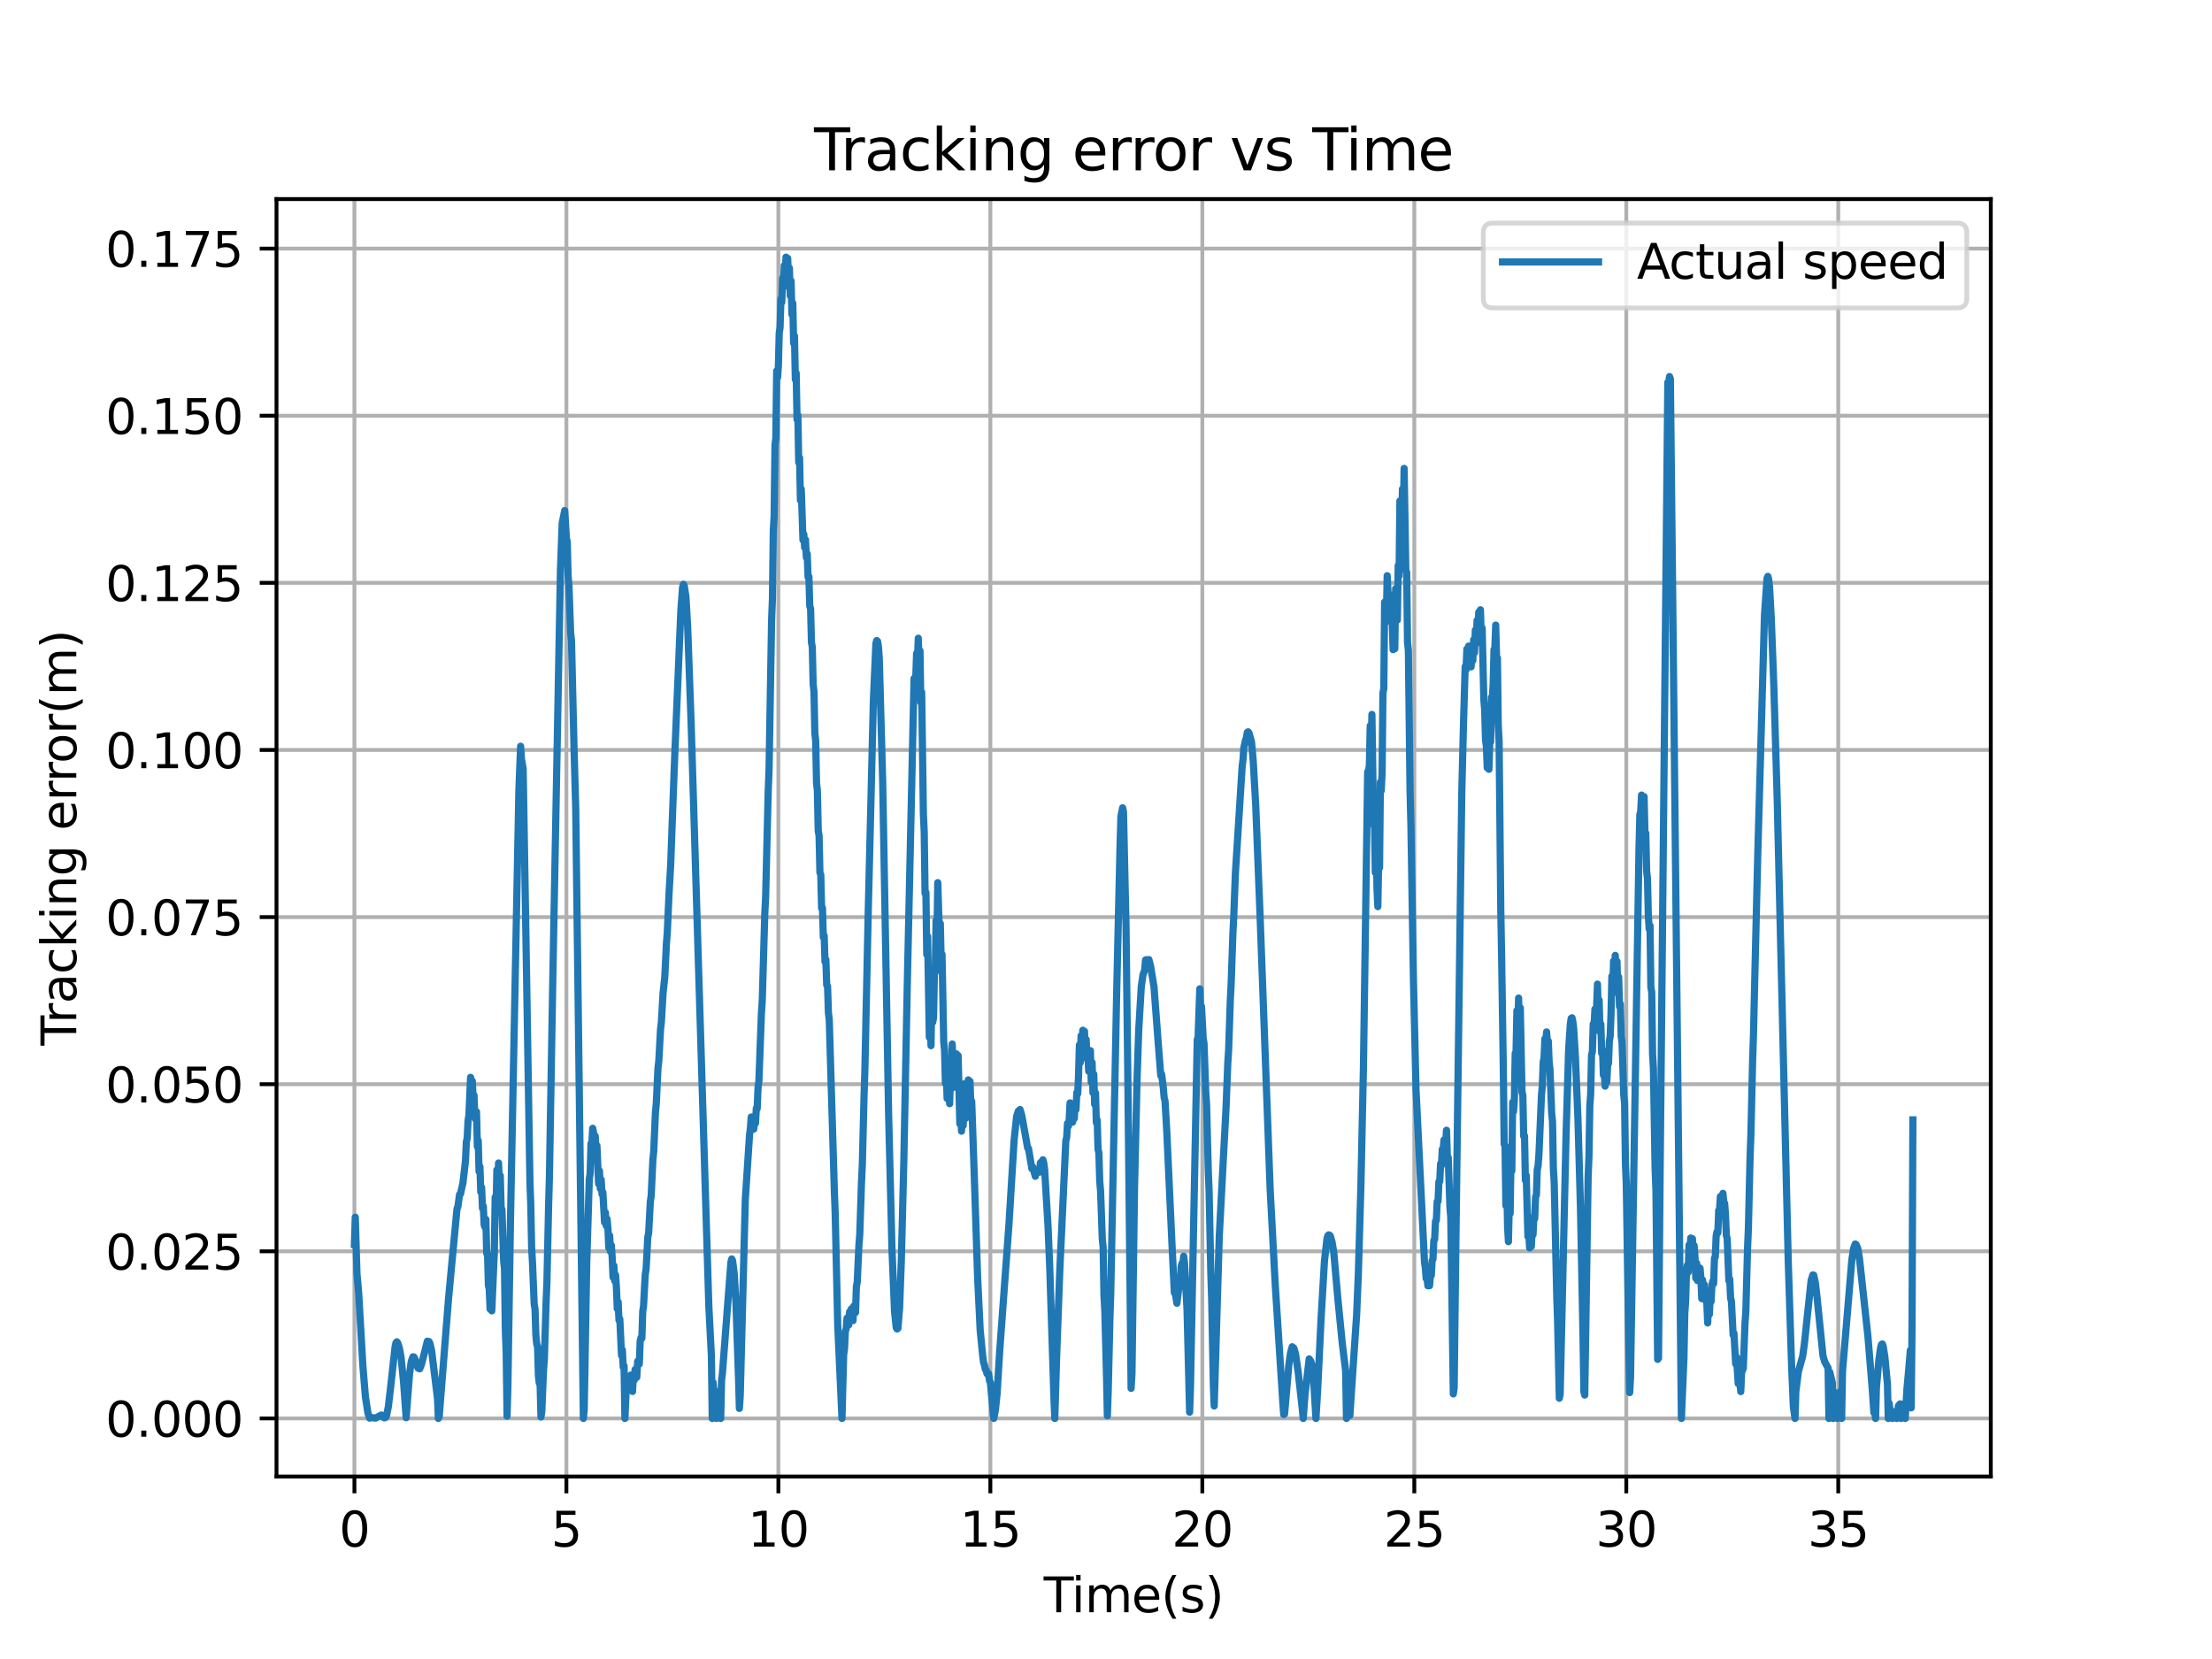 <?xml version="1.0" encoding="utf-8" standalone="no"?>
<!DOCTYPE svg PUBLIC "-//W3C//DTD SVG 1.1//EN"
  "http://www.w3.org/Graphics/SVG/1.1/DTD/svg11.dtd">
<svg xmlns:xlink="http://www.w3.org/1999/xlink" width="460.8pt" height="345.6pt" viewBox="0 0 460.8 345.6" xmlns="http://www.w3.org/2000/svg" version="1.1">
 <defs>
  <style type="text/css">*{stroke-linejoin: round; stroke-linecap: butt}</style>
 </defs>
 <g id="figure_1">
  <g id="patch_1">
   <path d="M 0 345.6 
L 460.8 345.6 
L 460.8 0 
L 0 0 
z
" style="fill: #ffffff"/>
  </g>
  <g id="axes_1">
   <g id="patch_2">
    <path d="M 57.6 307.584 
L 414.72 307.584 
L 414.72 41.472 
L 57.6 41.472 
z
" style="fill: #ffffff"/>
   </g>
   <g id="matplotlib.axis_1">
    <g id="xtick_1">
     <g id="line2d_1">
      <path d="M 73.833 307.584 
L 73.833 41.472 
" clip-path="url(#p2565b137cd)" style="fill: none; stroke: #b0b0b0; stroke-width: 0.8; stroke-linecap: square"/>
     </g>
     <g id="line2d_2">
      <defs>
       <path id="mbcda58f4c6" d="M 0 0 
L 0 3.5 
" style="stroke: #000000; stroke-width: 0.8"/>
      </defs>
      <g>
       <use xlink:href="#mbcda58f4c6" x="73.833" y="307.584" style="stroke: #000000; stroke-width: 0.8"/>
      </g>
     </g>
     <g id="text_1">
      <!-- 0 -->
      <g transform="translate(70.651 322.182) scale(0.1 -0.1)">
       <defs>
        <path id="DejaVuSans-30" d="M 2034 4250 
Q 1547 4250 1301 3770 
Q 1056 3291 1056 2328 
Q 1056 1369 1301 889 
Q 1547 409 2034 409 
Q 2525 409 2770 889 
Q 3016 1369 3016 2328 
Q 3016 3291 2770 3770 
Q 2525 4250 2034 4250 
z
M 2034 4750 
Q 2819 4750 3233 4129 
Q 3647 3509 3647 2328 
Q 3647 1150 3233 529 
Q 2819 -91 2034 -91 
Q 1250 -91 836 529 
Q 422 1150 422 2328 
Q 422 3509 836 4129 
Q 1250 4750 2034 4750 
z
" transform="scale(0.016)"/>
       </defs>
       <use xlink:href="#DejaVuSans-30"/>
      </g>
     </g>
    </g>
    <g id="xtick_2">
     <g id="line2d_3">
      <path d="M 117.991 307.584 
L 117.991 41.472 
" clip-path="url(#p2565b137cd)" style="fill: none; stroke: #b0b0b0; stroke-width: 0.8; stroke-linecap: square"/>
     </g>
     <g id="line2d_4">
      <g>
       <use xlink:href="#mbcda58f4c6" x="117.991" y="307.584" style="stroke: #000000; stroke-width: 0.8"/>
      </g>
     </g>
     <g id="text_2">
      <!-- 5 -->
      <g transform="translate(114.81 322.182) scale(0.1 -0.1)">
       <defs>
        <path id="DejaVuSans-35" d="M 691 4666 
L 3169 4666 
L 3169 4134 
L 1269 4134 
L 1269 2991 
Q 1406 3038 1543 3061 
Q 1681 3084 1819 3084 
Q 2600 3084 3056 2656 
Q 3513 2228 3513 1497 
Q 3513 744 3044 326 
Q 2575 -91 1722 -91 
Q 1428 -91 1123 -41 
Q 819 9 494 109 
L 494 744 
Q 775 591 1075 516 
Q 1375 441 1709 441 
Q 2250 441 2565 725 
Q 2881 1009 2881 1497 
Q 2881 1984 2565 2268 
Q 2250 2553 1709 2553 
Q 1456 2553 1204 2497 
Q 953 2441 691 2322 
L 691 4666 
z
" transform="scale(0.016)"/>
       </defs>
       <use xlink:href="#DejaVuSans-35"/>
      </g>
     </g>
    </g>
    <g id="xtick_3">
     <g id="line2d_5">
      <path d="M 162.15 307.584 
L 162.15 41.472 
" clip-path="url(#p2565b137cd)" style="fill: none; stroke: #b0b0b0; stroke-width: 0.8; stroke-linecap: square"/>
     </g>
     <g id="line2d_6">
      <g>
       <use xlink:href="#mbcda58f4c6" x="162.15" y="307.584" style="stroke: #000000; stroke-width: 0.8"/>
      </g>
     </g>
     <g id="text_3">
      <!-- 10 -->
      <g transform="translate(155.788 322.182) scale(0.1 -0.1)">
       <defs>
        <path id="DejaVuSans-31" d="M 794 531 
L 1825 531 
L 1825 4091 
L 703 3866 
L 703 4441 
L 1819 4666 
L 2450 4666 
L 2450 531 
L 3481 531 
L 3481 0 
L 794 0 
L 794 531 
z
" transform="scale(0.016)"/>
       </defs>
       <use xlink:href="#DejaVuSans-31"/>
       <use xlink:href="#DejaVuSans-30" x="63.623"/>
      </g>
     </g>
    </g>
    <g id="xtick_4">
     <g id="line2d_7">
      <path d="M 206.309 307.584 
L 206.309 41.472 
" clip-path="url(#p2565b137cd)" style="fill: none; stroke: #b0b0b0; stroke-width: 0.8; stroke-linecap: square"/>
     </g>
     <g id="line2d_8">
      <g>
       <use xlink:href="#mbcda58f4c6" x="206.309" y="307.584" style="stroke: #000000; stroke-width: 0.8"/>
      </g>
     </g>
     <g id="text_4">
      <!-- 15 -->
      <g transform="translate(199.946 322.182) scale(0.1 -0.1)">
       <use xlink:href="#DejaVuSans-31"/>
       <use xlink:href="#DejaVuSans-35" x="63.623"/>
      </g>
     </g>
    </g>
    <g id="xtick_5">
     <g id="line2d_9">
      <path d="M 250.467 307.584 
L 250.467 41.472 
" clip-path="url(#p2565b137cd)" style="fill: none; stroke: #b0b0b0; stroke-width: 0.8; stroke-linecap: square"/>
     </g>
     <g id="line2d_10">
      <g>
       <use xlink:href="#mbcda58f4c6" x="250.467" y="307.584" style="stroke: #000000; stroke-width: 0.8"/>
      </g>
     </g>
     <g id="text_5">
      <!-- 20 -->
      <g transform="translate(244.105 322.182) scale(0.1 -0.1)">
       <defs>
        <path id="DejaVuSans-32" d="M 1228 531 
L 3431 531 
L 3431 0 
L 469 0 
L 469 531 
Q 828 903 1448 1529 
Q 2069 2156 2228 2338 
Q 2531 2678 2651 2914 
Q 2772 3150 2772 3378 
Q 2772 3750 2511 3984 
Q 2250 4219 1831 4219 
Q 1534 4219 1204 4116 
Q 875 4013 500 3803 
L 500 4441 
Q 881 4594 1212 4672 
Q 1544 4750 1819 4750 
Q 2544 4750 2975 4387 
Q 3406 4025 3406 3419 
Q 3406 3131 3298 2873 
Q 3191 2616 2906 2266 
Q 2828 2175 2409 1742 
Q 1991 1309 1228 531 
z
" transform="scale(0.016)"/>
       </defs>
       <use xlink:href="#DejaVuSans-32"/>
       <use xlink:href="#DejaVuSans-30" x="63.623"/>
      </g>
     </g>
    </g>
    <g id="xtick_6">
     <g id="line2d_11">
      <path d="M 294.626 307.584 
L 294.626 41.472 
" clip-path="url(#p2565b137cd)" style="fill: none; stroke: #b0b0b0; stroke-width: 0.8; stroke-linecap: square"/>
     </g>
     <g id="line2d_12">
      <g>
       <use xlink:href="#mbcda58f4c6" x="294.626" y="307.584" style="stroke: #000000; stroke-width: 0.8"/>
      </g>
     </g>
     <g id="text_6">
      <!-- 25 -->
      <g transform="translate(288.264 322.182) scale(0.1 -0.1)">
       <use xlink:href="#DejaVuSans-32"/>
       <use xlink:href="#DejaVuSans-35" x="63.623"/>
      </g>
     </g>
    </g>
    <g id="xtick_7">
     <g id="line2d_13">
      <path d="M 338.785 307.584 
L 338.785 41.472 
" clip-path="url(#p2565b137cd)" style="fill: none; stroke: #b0b0b0; stroke-width: 0.8; stroke-linecap: square"/>
     </g>
     <g id="line2d_14">
      <g>
       <use xlink:href="#mbcda58f4c6" x="338.785" y="307.584" style="stroke: #000000; stroke-width: 0.8"/>
      </g>
     </g>
     <g id="text_7">
      <!-- 30 -->
      <g transform="translate(332.422 322.182) scale(0.1 -0.1)">
       <defs>
        <path id="DejaVuSans-33" d="M 2597 2516 
Q 3050 2419 3304 2112 
Q 3559 1806 3559 1356 
Q 3559 666 3084 287 
Q 2609 -91 1734 -91 
Q 1441 -91 1130 -33 
Q 819 25 488 141 
L 488 750 
Q 750 597 1062 519 
Q 1375 441 1716 441 
Q 2309 441 2620 675 
Q 2931 909 2931 1356 
Q 2931 1769 2642 2001 
Q 2353 2234 1838 2234 
L 1294 2234 
L 1294 2753 
L 1863 2753 
Q 2328 2753 2575 2939 
Q 2822 3125 2822 3475 
Q 2822 3834 2567 4026 
Q 2313 4219 1838 4219 
Q 1578 4219 1281 4162 
Q 984 4106 628 3988 
L 628 4550 
Q 988 4650 1302 4700 
Q 1616 4750 1894 4750 
Q 2613 4750 3031 4423 
Q 3450 4097 3450 3541 
Q 3450 3153 3228 2886 
Q 3006 2619 2597 2516 
z
" transform="scale(0.016)"/>
       </defs>
       <use xlink:href="#DejaVuSans-33"/>
       <use xlink:href="#DejaVuSans-30" x="63.623"/>
      </g>
     </g>
    </g>
    <g id="xtick_8">
     <g id="line2d_15">
      <path d="M 382.943 307.584 
L 382.943 41.472 
" clip-path="url(#p2565b137cd)" style="fill: none; stroke: #b0b0b0; stroke-width: 0.8; stroke-linecap: square"/>
     </g>
     <g id="line2d_16">
      <g>
       <use xlink:href="#mbcda58f4c6" x="382.943" y="307.584" style="stroke: #000000; stroke-width: 0.8"/>
      </g>
     </g>
     <g id="text_8">
      <!-- 35 -->
      <g transform="translate(376.581 322.182) scale(0.1 -0.1)">
       <use xlink:href="#DejaVuSans-33"/>
       <use xlink:href="#DejaVuSans-35" x="63.623"/>
      </g>
     </g>
    </g>
    <g id="text_9">
     <!-- Time(s) -->
     <g transform="translate(217.42 335.861) scale(0.1 -0.1)">
      <defs>
       <path id="DejaVuSans-54" d="M -19 4666 
L 3928 4666 
L 3928 4134 
L 2272 4134 
L 2272 0 
L 1638 0 
L 1638 4134 
L -19 4134 
L -19 4666 
z
" transform="scale(0.016)"/>
       <path id="DejaVuSans-69" d="M 603 3500 
L 1178 3500 
L 1178 0 
L 603 0 
L 603 3500 
z
M 603 4863 
L 1178 4863 
L 1178 4134 
L 603 4134 
L 603 4863 
z
" transform="scale(0.016)"/>
       <path id="DejaVuSans-6d" d="M 3328 2828 
Q 3544 3216 3844 3400 
Q 4144 3584 4550 3584 
Q 5097 3584 5394 3201 
Q 5691 2819 5691 2113 
L 5691 0 
L 5113 0 
L 5113 2094 
Q 5113 2597 4934 2840 
Q 4756 3084 4391 3084 
Q 3944 3084 3684 2787 
Q 3425 2491 3425 1978 
L 3425 0 
L 2847 0 
L 2847 2094 
Q 2847 2600 2669 2842 
Q 2491 3084 2119 3084 
Q 1678 3084 1418 2786 
Q 1159 2488 1159 1978 
L 1159 0 
L 581 0 
L 581 3500 
L 1159 3500 
L 1159 2956 
Q 1356 3278 1631 3431 
Q 1906 3584 2284 3584 
Q 2666 3584 2933 3390 
Q 3200 3197 3328 2828 
z
" transform="scale(0.016)"/>
       <path id="DejaVuSans-65" d="M 3597 1894 
L 3597 1613 
L 953 1613 
Q 991 1019 1311 708 
Q 1631 397 2203 397 
Q 2534 397 2845 478 
Q 3156 559 3463 722 
L 3463 178 
Q 3153 47 2828 -22 
Q 2503 -91 2169 -91 
Q 1331 -91 842 396 
Q 353 884 353 1716 
Q 353 2575 817 3079 
Q 1281 3584 2069 3584 
Q 2775 3584 3186 3129 
Q 3597 2675 3597 1894 
z
M 3022 2063 
Q 3016 2534 2758 2815 
Q 2500 3097 2075 3097 
Q 1594 3097 1305 2825 
Q 1016 2553 972 2059 
L 3022 2063 
z
" transform="scale(0.016)"/>
       <path id="DejaVuSans-28" d="M 1984 4856 
Q 1566 4138 1362 3434 
Q 1159 2731 1159 2009 
Q 1159 1288 1364 580 
Q 1569 -128 1984 -844 
L 1484 -844 
Q 1016 -109 783 600 
Q 550 1309 550 2009 
Q 550 2706 781 3412 
Q 1013 4119 1484 4856 
L 1984 4856 
z
" transform="scale(0.016)"/>
       <path id="DejaVuSans-73" d="M 2834 3397 
L 2834 2853 
Q 2591 2978 2328 3040 
Q 2066 3103 1784 3103 
Q 1356 3103 1142 2972 
Q 928 2841 928 2578 
Q 928 2378 1081 2264 
Q 1234 2150 1697 2047 
L 1894 2003 
Q 2506 1872 2764 1633 
Q 3022 1394 3022 966 
Q 3022 478 2636 193 
Q 2250 -91 1575 -91 
Q 1294 -91 989 -36 
Q 684 19 347 128 
L 347 722 
Q 666 556 975 473 
Q 1284 391 1588 391 
Q 1994 391 2212 530 
Q 2431 669 2431 922 
Q 2431 1156 2273 1281 
Q 2116 1406 1581 1522 
L 1381 1569 
Q 847 1681 609 1914 
Q 372 2147 372 2553 
Q 372 3047 722 3315 
Q 1072 3584 1716 3584 
Q 2034 3584 2315 3537 
Q 2597 3491 2834 3397 
z
" transform="scale(0.016)"/>
       <path id="DejaVuSans-29" d="M 513 4856 
L 1013 4856 
Q 1481 4119 1714 3412 
Q 1947 2706 1947 2009 
Q 1947 1309 1714 600 
Q 1481 -109 1013 -844 
L 513 -844 
Q 928 -128 1133 580 
Q 1338 1288 1338 2009 
Q 1338 2731 1133 3434 
Q 928 4138 513 4856 
z
" transform="scale(0.016)"/>
      </defs>
      <use xlink:href="#DejaVuSans-54"/>
      <use xlink:href="#DejaVuSans-69" x="57.959"/>
      <use xlink:href="#DejaVuSans-6d" x="85.742"/>
      <use xlink:href="#DejaVuSans-65" x="183.154"/>
      <use xlink:href="#DejaVuSans-28" x="244.678"/>
      <use xlink:href="#DejaVuSans-73" x="283.691"/>
      <use xlink:href="#DejaVuSans-29" x="335.791"/>
     </g>
    </g>
   </g>
   <g id="matplotlib.axis_2">
    <g id="ytick_1">
     <g id="line2d_17">
      <path d="M 57.6 295.488 
L 414.72 295.488 
" clip-path="url(#p2565b137cd)" style="fill: none; stroke: #b0b0b0; stroke-width: 0.8; stroke-linecap: square"/>
     </g>
     <g id="line2d_18">
      <defs>
       <path id="m6603cdcc15" d="M 0 0 
L -3.5 0 
" style="stroke: #000000; stroke-width: 0.8"/>
      </defs>
      <g>
       <use xlink:href="#m6603cdcc15" x="57.6" y="295.488" style="stroke: #000000; stroke-width: 0.8"/>
      </g>
     </g>
     <g id="text_10">
      <!-- 0.000 -->
      <g transform="translate(21.972 299.287) scale(0.1 -0.1)">
       <defs>
        <path id="DejaVuSans-2e" d="M 684 794 
L 1344 794 
L 1344 0 
L 684 0 
L 684 794 
z
" transform="scale(0.016)"/>
       </defs>
       <use xlink:href="#DejaVuSans-30"/>
       <use xlink:href="#DejaVuSans-2e" x="63.623"/>
       <use xlink:href="#DejaVuSans-30" x="95.41"/>
       <use xlink:href="#DejaVuSans-30" x="159.033"/>
       <use xlink:href="#DejaVuSans-30" x="222.656"/>
      </g>
     </g>
    </g>
    <g id="ytick_2">
     <g id="line2d_19">
      <path d="M 57.6 260.674 
L 414.72 260.674 
" clip-path="url(#p2565b137cd)" style="fill: none; stroke: #b0b0b0; stroke-width: 0.8; stroke-linecap: square"/>
     </g>
     <g id="line2d_20">
      <g>
       <use xlink:href="#m6603cdcc15" x="57.6" y="260.674" style="stroke: #000000; stroke-width: 0.8"/>
      </g>
     </g>
     <g id="text_11">
      <!-- 0.025 -->
      <g transform="translate(21.972 264.473) scale(0.1 -0.1)">
       <use xlink:href="#DejaVuSans-30"/>
       <use xlink:href="#DejaVuSans-2e" x="63.623"/>
       <use xlink:href="#DejaVuSans-30" x="95.41"/>
       <use xlink:href="#DejaVuSans-32" x="159.033"/>
       <use xlink:href="#DejaVuSans-35" x="222.656"/>
      </g>
     </g>
    </g>
    <g id="ytick_3">
     <g id="line2d_21">
      <path d="M 57.6 225.859 
L 414.72 225.859 
" clip-path="url(#p2565b137cd)" style="fill: none; stroke: #b0b0b0; stroke-width: 0.8; stroke-linecap: square"/>
     </g>
     <g id="line2d_22">
      <g>
       <use xlink:href="#m6603cdcc15" x="57.6" y="225.859" style="stroke: #000000; stroke-width: 0.8"/>
      </g>
     </g>
     <g id="text_12">
      <!-- 0.050 -->
      <g transform="translate(21.972 229.658) scale(0.1 -0.1)">
       <use xlink:href="#DejaVuSans-30"/>
       <use xlink:href="#DejaVuSans-2e" x="63.623"/>
       <use xlink:href="#DejaVuSans-30" x="95.41"/>
       <use xlink:href="#DejaVuSans-35" x="159.033"/>
       <use xlink:href="#DejaVuSans-30" x="222.656"/>
      </g>
     </g>
    </g>
    <g id="ytick_4">
     <g id="line2d_23">
      <path d="M 57.6 191.045 
L 414.72 191.045 
" clip-path="url(#p2565b137cd)" style="fill: none; stroke: #b0b0b0; stroke-width: 0.8; stroke-linecap: square"/>
     </g>
     <g id="line2d_24">
      <g>
       <use xlink:href="#m6603cdcc15" x="57.6" y="191.045" style="stroke: #000000; stroke-width: 0.8"/>
      </g>
     </g>
     <g id="text_13">
      <!-- 0.075 -->
      <g transform="translate(21.972 194.844) scale(0.1 -0.1)">
       <defs>
        <path id="DejaVuSans-37" d="M 525 4666 
L 3525 4666 
L 3525 4397 
L 1831 0 
L 1172 0 
L 2766 4134 
L 525 4134 
L 525 4666 
z
" transform="scale(0.016)"/>
       </defs>
       <use xlink:href="#DejaVuSans-30"/>
       <use xlink:href="#DejaVuSans-2e" x="63.623"/>
       <use xlink:href="#DejaVuSans-30" x="95.41"/>
       <use xlink:href="#DejaVuSans-37" x="159.033"/>
       <use xlink:href="#DejaVuSans-35" x="222.656"/>
      </g>
     </g>
    </g>
    <g id="ytick_5">
     <g id="line2d_25">
      <path d="M 57.6 156.23 
L 414.72 156.23 
" clip-path="url(#p2565b137cd)" style="fill: none; stroke: #b0b0b0; stroke-width: 0.8; stroke-linecap: square"/>
     </g>
     <g id="line2d_26">
      <g>
       <use xlink:href="#m6603cdcc15" x="57.6" y="156.23" style="stroke: #000000; stroke-width: 0.8"/>
      </g>
     </g>
     <g id="text_14">
      <!-- 0.100 -->
      <g transform="translate(21.972 160.029) scale(0.1 -0.1)">
       <use xlink:href="#DejaVuSans-30"/>
       <use xlink:href="#DejaVuSans-2e" x="63.623"/>
       <use xlink:href="#DejaVuSans-31" x="95.41"/>
       <use xlink:href="#DejaVuSans-30" x="159.033"/>
       <use xlink:href="#DejaVuSans-30" x="222.656"/>
      </g>
     </g>
    </g>
    <g id="ytick_6">
     <g id="line2d_27">
      <path d="M 57.6 121.416 
L 414.72 121.416 
" clip-path="url(#p2565b137cd)" style="fill: none; stroke: #b0b0b0; stroke-width: 0.8; stroke-linecap: square"/>
     </g>
     <g id="line2d_28">
      <g>
       <use xlink:href="#m6603cdcc15" x="57.6" y="121.416" style="stroke: #000000; stroke-width: 0.8"/>
      </g>
     </g>
     <g id="text_15">
      <!-- 0.125 -->
      <g transform="translate(21.972 125.215) scale(0.1 -0.1)">
       <use xlink:href="#DejaVuSans-30"/>
       <use xlink:href="#DejaVuSans-2e" x="63.623"/>
       <use xlink:href="#DejaVuSans-31" x="95.41"/>
       <use xlink:href="#DejaVuSans-32" x="159.033"/>
       <use xlink:href="#DejaVuSans-35" x="222.656"/>
      </g>
     </g>
    </g>
    <g id="ytick_7">
     <g id="line2d_29">
      <path d="M 57.6 86.601 
L 414.72 86.601 
" clip-path="url(#p2565b137cd)" style="fill: none; stroke: #b0b0b0; stroke-width: 0.8; stroke-linecap: square"/>
     </g>
     <g id="line2d_30">
      <g>
       <use xlink:href="#m6603cdcc15" x="57.6" y="86.601" style="stroke: #000000; stroke-width: 0.8"/>
      </g>
     </g>
     <g id="text_16">
      <!-- 0.150 -->
      <g transform="translate(21.972 90.401) scale(0.1 -0.1)">
       <use xlink:href="#DejaVuSans-30"/>
       <use xlink:href="#DejaVuSans-2e" x="63.623"/>
       <use xlink:href="#DejaVuSans-31" x="95.41"/>
       <use xlink:href="#DejaVuSans-35" x="159.033"/>
       <use xlink:href="#DejaVuSans-30" x="222.656"/>
      </g>
     </g>
    </g>
    <g id="ytick_8">
     <g id="line2d_31">
      <path d="M 57.6 51.787 
L 414.72 51.787 
" clip-path="url(#p2565b137cd)" style="fill: none; stroke: #b0b0b0; stroke-width: 0.8; stroke-linecap: square"/>
     </g>
     <g id="line2d_32">
      <g>
       <use xlink:href="#m6603cdcc15" x="57.6" y="51.787" style="stroke: #000000; stroke-width: 0.8"/>
      </g>
     </g>
     <g id="text_17">
      <!-- 0.175 -->
      <g transform="translate(21.972 55.586) scale(0.1 -0.1)">
       <use xlink:href="#DejaVuSans-30"/>
       <use xlink:href="#DejaVuSans-2e" x="63.623"/>
       <use xlink:href="#DejaVuSans-31" x="95.41"/>
       <use xlink:href="#DejaVuSans-37" x="159.033"/>
       <use xlink:href="#DejaVuSans-35" x="222.656"/>
      </g>
     </g>
    </g>
    <g id="text_18">
     <!-- Tracking error(m) -->
     <g transform="translate(15.892 217.804) rotate(-90) scale(0.1 -0.1)">
      <defs>
       <path id="DejaVuSans-72" d="M 2631 2963 
Q 2534 3019 2420 3045 
Q 2306 3072 2169 3072 
Q 1681 3072 1420 2755 
Q 1159 2438 1159 1844 
L 1159 0 
L 581 0 
L 581 3500 
L 1159 3500 
L 1159 2956 
Q 1341 3275 1631 3429 
Q 1922 3584 2338 3584 
Q 2397 3584 2469 3576 
Q 2541 3569 2628 3553 
L 2631 2963 
z
" transform="scale(0.016)"/>
       <path id="DejaVuSans-61" d="M 2194 1759 
Q 1497 1759 1228 1600 
Q 959 1441 959 1056 
Q 959 750 1161 570 
Q 1363 391 1709 391 
Q 2188 391 2477 730 
Q 2766 1069 2766 1631 
L 2766 1759 
L 2194 1759 
z
M 3341 1997 
L 3341 0 
L 2766 0 
L 2766 531 
Q 2569 213 2275 61 
Q 1981 -91 1556 -91 
Q 1019 -91 701 211 
Q 384 513 384 1019 
Q 384 1609 779 1909 
Q 1175 2209 1959 2209 
L 2766 2209 
L 2766 2266 
Q 2766 2663 2505 2880 
Q 2244 3097 1772 3097 
Q 1472 3097 1187 3025 
Q 903 2953 641 2809 
L 641 3341 
Q 956 3463 1253 3523 
Q 1550 3584 1831 3584 
Q 2591 3584 2966 3190 
Q 3341 2797 3341 1997 
z
" transform="scale(0.016)"/>
       <path id="DejaVuSans-63" d="M 3122 3366 
L 3122 2828 
Q 2878 2963 2633 3030 
Q 2388 3097 2138 3097 
Q 1578 3097 1268 2742 
Q 959 2388 959 1747 
Q 959 1106 1268 751 
Q 1578 397 2138 397 
Q 2388 397 2633 464 
Q 2878 531 3122 666 
L 3122 134 
Q 2881 22 2623 -34 
Q 2366 -91 2075 -91 
Q 1284 -91 818 406 
Q 353 903 353 1747 
Q 353 2603 823 3093 
Q 1294 3584 2113 3584 
Q 2378 3584 2631 3529 
Q 2884 3475 3122 3366 
z
" transform="scale(0.016)"/>
       <path id="DejaVuSans-6b" d="M 581 4863 
L 1159 4863 
L 1159 1991 
L 2875 3500 
L 3609 3500 
L 1753 1863 
L 3688 0 
L 2938 0 
L 1159 1709 
L 1159 0 
L 581 0 
L 581 4863 
z
" transform="scale(0.016)"/>
       <path id="DejaVuSans-6e" d="M 3513 2113 
L 3513 0 
L 2938 0 
L 2938 2094 
Q 2938 2591 2744 2837 
Q 2550 3084 2163 3084 
Q 1697 3084 1428 2787 
Q 1159 2491 1159 1978 
L 1159 0 
L 581 0 
L 581 3500 
L 1159 3500 
L 1159 2956 
Q 1366 3272 1645 3428 
Q 1925 3584 2291 3584 
Q 2894 3584 3203 3211 
Q 3513 2838 3513 2113 
z
" transform="scale(0.016)"/>
       <path id="DejaVuSans-67" d="M 2906 1791 
Q 2906 2416 2648 2759 
Q 2391 3103 1925 3103 
Q 1463 3103 1205 2759 
Q 947 2416 947 1791 
Q 947 1169 1205 825 
Q 1463 481 1925 481 
Q 2391 481 2648 825 
Q 2906 1169 2906 1791 
z
M 3481 434 
Q 3481 -459 3084 -895 
Q 2688 -1331 1869 -1331 
Q 1566 -1331 1297 -1286 
Q 1028 -1241 775 -1147 
L 775 -588 
Q 1028 -725 1275 -790 
Q 1522 -856 1778 -856 
Q 2344 -856 2625 -561 
Q 2906 -266 2906 331 
L 2906 616 
Q 2728 306 2450 153 
Q 2172 0 1784 0 
Q 1141 0 747 490 
Q 353 981 353 1791 
Q 353 2603 747 3093 
Q 1141 3584 1784 3584 
Q 2172 3584 2450 3431 
Q 2728 3278 2906 2969 
L 2906 3500 
L 3481 3500 
L 3481 434 
z
" transform="scale(0.016)"/>
       <path id="DejaVuSans-20" transform="scale(0.016)"/>
       <path id="DejaVuSans-6f" d="M 1959 3097 
Q 1497 3097 1228 2736 
Q 959 2375 959 1747 
Q 959 1119 1226 758 
Q 1494 397 1959 397 
Q 2419 397 2687 759 
Q 2956 1122 2956 1747 
Q 2956 2369 2687 2733 
Q 2419 3097 1959 3097 
z
M 1959 3584 
Q 2709 3584 3137 3096 
Q 3566 2609 3566 1747 
Q 3566 888 3137 398 
Q 2709 -91 1959 -91 
Q 1206 -91 779 398 
Q 353 888 353 1747 
Q 353 2609 779 3096 
Q 1206 3584 1959 3584 
z
" transform="scale(0.016)"/>
      </defs>
      <use xlink:href="#DejaVuSans-54"/>
      <use xlink:href="#DejaVuSans-72" x="46.334"/>
      <use xlink:href="#DejaVuSans-61" x="87.447"/>
      <use xlink:href="#DejaVuSans-63" x="148.727"/>
      <use xlink:href="#DejaVuSans-6b" x="203.707"/>
      <use xlink:href="#DejaVuSans-69" x="261.617"/>
      <use xlink:href="#DejaVuSans-6e" x="289.4"/>
      <use xlink:href="#DejaVuSans-67" x="352.779"/>
      <use xlink:href="#DejaVuSans-20" x="416.256"/>
      <use xlink:href="#DejaVuSans-65" x="448.043"/>
      <use xlink:href="#DejaVuSans-72" x="509.566"/>
      <use xlink:href="#DejaVuSans-72" x="548.93"/>
      <use xlink:href="#DejaVuSans-6f" x="587.793"/>
      <use xlink:href="#DejaVuSans-72" x="648.975"/>
      <use xlink:href="#DejaVuSans-28" x="690.088"/>
      <use xlink:href="#DejaVuSans-6d" x="729.102"/>
      <use xlink:href="#DejaVuSans-29" x="826.514"/>
     </g>
    </g>
   </g>
   <g id="line2d_33">
    <path d="M 73.833 259.249 
L 74.009 253.56 
L 74.009 253.56 
L 74.363 265.364 
L 74.363 265.364 
L 74.716 269.27 
L 74.716 269.27 
L 75.599 284.592 
L 75.599 284.592 
L 76.129 291.061 
L 76.129 291.061 
L 76.659 294.421 
L 76.659 294.421 
L 77.012 295.425 
L 77.012 295.425 
L 77.189 295.29 
L 77.189 295.29 
L 78.249 295.42 
L 78.249 295.42 
L 79.308 294.831 
L 79.308 294.831 
L 79.485 294.783 
L 79.485 294.783 
L 80.015 295.347 
L 80.015 295.347 
L 80.192 295.357 
L 80.192 295.357 
L 80.368 295.208 
L 80.368 295.208 
L 80.545 294.796 
L 80.545 294.796 
L 80.898 293.069 
L 80.898 293.069 
L 81.428 288.493 
L 81.428 288.493 
L 82.311 280.484 
L 82.311 280.484 
L 82.488 279.734 
L 82.488 279.734 
L 82.664 279.522 
L 82.664 279.522 
L 82.841 279.718 
L 82.841 279.718 
L 83.194 280.794 
L 83.194 280.794 
L 83.548 282.726 
L 83.548 282.726 
L 84.078 288.015 
L 84.078 288.015 
L 84.607 295.336 
L 84.607 295.336 
L 85.314 286.212 
L 85.314 286.212 
L 85.667 283.633 
L 85.667 283.633 
L 86.021 282.65 
L 86.021 282.65 
L 86.197 282.658 
L 86.197 282.658 
L 86.374 282.907 
L 86.374 282.907 
L 87.08 284.998 
L 87.08 284.998 
L 87.434 285.151 
L 87.434 285.151 
L 87.787 284.285 
L 87.787 284.285 
L 89.023 279.39 
L 89.023 279.39 
L 89.377 279.472 
L 89.377 279.472 
L 89.553 279.822 
L 89.553 279.822 
L 89.906 281.305 
L 89.906 281.305 
L 91.143 291.384 
L 91.143 291.384 
L 91.32 295.488 
L 91.32 295.488 
L 91.496 295.066 
L 91.496 295.066 
L 93.439 270.498 
L 93.439 270.498 
L 95.029 253.615 
L 95.029 253.615 
L 95.206 251.779 
L 95.206 251.779 
L 95.382 251.41 
L 95.382 251.41 
L 95.735 248.832 
L 95.735 248.832 
L 95.912 248.76 
L 95.912 248.76 
L 96.442 246.4 
L 96.442 246.4 
L 96.972 241.779 
L 96.972 241.779 
L 97.149 237.852 
L 97.149 237.852 
L 97.325 237.11 
L 97.325 237.11 
L 97.502 233.463 
L 97.502 233.463 
L 97.678 232.34 
L 97.678 232.34 
L 98.032 224.432 
L 98.032 224.432 
L 98.208 227.397 
L 98.208 227.397 
L 98.385 225.195 
L 98.385 225.195 
L 98.562 228.928 
L 98.562 228.928 
L 98.738 228.129 
L 98.915 232.489 
L 98.915 232.489 
L 99.091 233.205 
L 99.091 233.205 
L 99.268 231.602 
L 99.268 231.602 
L 99.445 238.862 
L 99.445 238.862 
L 99.621 237.606 
L 99.798 244.068 
L 99.798 244.068 
L 99.975 243.039 
L 99.975 243.039 
L 100.151 248.319 
L 100.151 248.319 
L 100.328 247.361 
L 100.328 247.361 
L 100.505 251.708 
L 100.505 251.708 
L 100.681 251.265 
L 100.681 251.265 
L 100.858 255.167 
L 100.858 255.167 
L 101.034 255.649 
L 101.034 255.649 
L 101.211 254.024 
L 101.211 254.024 
L 101.388 261.101 
L 101.388 261.101 
L 101.564 261.299 
L 101.564 261.299 
L 101.741 267.765 
L 101.741 267.765 
L 101.918 268.56 
L 101.918 268.56 
L 102.094 272.708 
L 102.094 272.708 
L 102.271 272.199 
L 102.271 272.199 
L 102.448 273.077 
L 102.448 273.077 
L 102.977 260.834 
L 102.977 260.834 
L 103.154 249.38 
L 103.154 249.38 
L 103.331 252.467 
L 103.331 252.467 
L 103.507 243.716 
L 103.507 243.716 
L 103.684 247.927 
L 103.684 247.927 
L 103.861 242.275 
L 103.861 242.275 
L 104.037 247.521 
L 104.037 247.521 
L 104.214 244.894 
L 104.214 244.894 
L 104.391 251.494 
L 104.391 251.494 
L 104.567 252.028 
L 104.567 252.028 
L 104.92 262.708 
L 104.92 262.708 
L 105.097 264.293 
L 105.097 264.293 
L 105.274 277.153 
L 105.274 277.153 
L 105.45 281.806 
L 105.45 281.806 
L 105.627 295.009 
L 105.627 295.009 
L 105.804 288.749 
L 105.804 288.749 
L 106.334 254.552 
L 106.334 254.552 
L 108.1 164.364 
L 108.1 164.364 
L 108.453 155.453 
L 108.453 155.453 
L 108.63 158.139 
L 108.63 158.139 
L 108.983 160.15 
L 108.983 160.15 
L 110.396 246.171 
L 110.396 246.171 
L 110.573 251.058 
L 110.573 251.058 
L 110.749 259.866 
L 110.749 259.866 
L 110.926 263.027 
L 110.926 263.027 
L 111.279 271.65 
L 111.279 271.65 
L 111.456 272.712 
L 111.456 272.712 
L 111.633 278.13 
L 111.633 278.13 
L 111.809 279.972 
L 111.809 279.972 
L 111.986 280.543 
L 111.986 280.543 
L 112.162 286.592 
L 112.162 286.592 
L 112.339 288.13 
L 112.339 288.13 
L 112.516 288.486 
L 112.516 288.486 
L 112.692 295.184 
L 112.692 295.184 
L 112.869 293.994 
L 112.869 293.994 
L 113.222 285.488 
L 113.222 285.488 
L 113.399 283.141 
L 113.399 283.141 
L 113.752 271.487 
L 113.752 271.487 
L 113.929 267.274 
L 113.929 267.274 
L 114.282 251.288 
L 114.282 251.288 
L 114.459 244.811 
L 115.165 203.642 
L 115.165 203.642 
L 116.755 118.679 
L 116.755 118.679 
L 117.108 109 
L 117.108 109 
L 117.638 106.354 
L 117.638 106.354 
L 117.991 112.137 
L 117.991 112.137 
L 118.168 112.846 
L 118.168 112.846 
L 118.345 119.99 
L 118.345 119.99 
L 118.521 121.921 
L 118.521 121.921 
L 118.875 131.885 
L 118.875 131.885 
L 119.051 133.417 
L 119.051 133.417 
L 119.581 155.865 
L 119.581 155.865 
L 119.934 168.442 
L 119.934 168.442 
L 121.524 295.488 
L 121.524 295.488 
L 121.701 293.707 
L 121.701 293.707 
L 122.231 263.055 
L 122.231 263.055 
L 122.761 245.614 
L 122.761 245.614 
L 122.937 244.467 
L 122.937 244.467 
L 123.114 238.204 
L 123.114 238.204 
L 123.29 238.253 
L 123.29 238.253 
L 123.467 235.046 
L 123.467 235.046 
L 123.644 235.904 
L 123.644 235.904 
L 123.82 239.444 
L 123.82 239.444 
L 123.997 236.657 
L 123.997 236.657 
L 124.174 240.075 
L 124.174 240.075 
L 124.35 238.654 
L 124.35 238.654 
L 124.704 246.602 
L 124.704 246.602 
L 124.88 243.911 
L 124.88 243.911 
L 125.057 247.62 
L 125.057 247.62 
L 125.233 245.74 
L 125.233 245.74 
L 125.41 248.781 
L 125.41 248.781 
L 125.587 248.388 
L 125.587 248.388 
L 125.94 254.648 
L 125.94 254.648 
L 126.117 252.599 
L 126.117 252.599 
L 126.293 255.348 
L 126.293 255.348 
L 126.47 253.943 
L 126.47 253.943 
L 126.646 255.936 
L 126.646 255.936 
L 126.823 259.945 
L 126.823 259.945 
L 127 257.39 
L 127.176 260.706 
L 127.176 260.706 
L 127.353 259.424 
L 127.53 261.948 
L 127.53 261.948 
L 127.706 266.088 
L 127.706 266.088 
L 127.883 263.672 
L 127.883 263.672 
L 128.06 266.832 
L 128.06 266.832 
L 128.236 265.609 
L 128.236 265.609 
L 128.413 268.228 
L 128.413 268.228 
L 128.589 272.636 
L 128.589 272.636 
L 128.766 271.211 
L 128.766 271.211 
L 128.943 275.019 
L 128.943 275.019 
L 129.119 274.783 
L 129.119 274.783 
L 129.473 282.378 
L 129.473 282.378 
L 129.649 281.227 
L 129.649 281.227 
L 129.826 284.8 
L 130.003 284.527 
L 130.003 284.527 
L 130.179 295.488 
L 130.179 295.488 
L 130.532 287.587 
L 130.532 287.587 
L 130.709 289.259 
L 130.709 289.259 
L 130.886 287.386 
L 130.886 287.386 
L 131.062 287.699 
L 131.062 287.699 
L 131.239 289.237 
L 131.239 289.237 
L 131.416 286.45 
L 131.416 286.45 
L 131.592 287.531 
L 131.592 287.531 
L 131.769 289.868 
L 131.769 289.868 
L 131.946 286.351 
L 131.946 286.351 
L 132.122 287.511 
L 132.122 287.511 
L 132.299 285.297 
L 132.299 285.297 
L 132.475 285.538 
L 132.475 285.538 
L 132.652 286.917 
L 132.652 286.917 
L 132.829 283.584 
L 132.829 283.584 
L 133.005 283.412 
L 133.005 283.412 
L 133.182 284.143 
L 133.182 284.143 
L 133.359 279.363 
L 133.359 279.363 
L 133.535 278.659 
L 133.535 278.659 
L 133.712 278.787 
L 133.712 278.787 
L 133.889 273.214 
L 133.889 273.214 
L 134.065 272.005 
L 134.065 272.005 
L 134.418 265.458 
L 134.418 265.458 
L 134.595 264.41 
L 134.595 264.41 
L 134.948 257.693 
L 134.948 257.693 
L 135.125 256.861 
L 135.125 256.861 
L 135.478 250.307 
L 135.478 250.307 
L 135.655 249.09 
L 135.655 249.09 
L 136.008 241.523 
L 136.008 241.523 
L 136.185 239.873 
L 136.185 239.873 
L 136.538 231.755 
L 136.538 231.755 
L 136.715 229.928 
L 136.715 229.928 
L 137.068 222.52 
L 137.068 222.52 
L 137.245 220.982 
L 137.245 220.982 
L 137.598 214.468 
L 137.598 214.468 
L 137.774 212.93 
L 137.774 212.93 
L 138.128 206.846 
L 138.128 206.846 
L 138.481 203.606 
L 138.481 203.606 
L 138.834 196.455 
L 138.834 196.455 
L 139.011 194.243 
L 139.011 194.243 
L 139.364 186.281 
L 139.364 186.281 
L 139.717 180.137 
L 139.717 180.137 
L 140.071 170.369 
L 140.071 170.369 
L 140.601 156.367 
L 140.601 156.367 
L 141.837 127.139 
L 141.837 127.139 
L 142.19 122.366 
L 142.19 122.366 
L 142.367 121.718 
L 142.367 121.718 
L 142.544 122.03 
L 142.544 122.03 
L 142.897 124.356 
L 142.897 124.356 
L 143.25 130.53 
L 143.25 130.53 
L 143.957 150.097 
L 143.957 150.097 
L 147.666 272.203 
L 147.666 272.203 
L 148.196 282.421 
L 148.196 282.421 
L 148.373 295.488 
L 148.549 287.988 
L 148.549 287.988 
L 148.726 290.188 
L 148.726 290.188 
L 149.079 291.654 
L 149.079 291.654 
L 149.256 295.488 
L 149.256 295.488 
L 149.432 292.214 
L 149.432 292.214 
L 149.609 291.977 
L 149.609 291.977 
L 149.962 289.735 
L 149.962 289.735 
L 150.139 295.488 
L 150.139 295.488 
L 150.316 287.474 
L 150.316 287.474 
L 150.492 286.094 
L 150.492 286.094 
L 152.259 262.939 
L 152.259 262.939 
L 152.435 262.258 
L 152.435 262.258 
L 152.612 262.613 
L 152.612 262.613 
L 152.965 265.412 
L 152.965 265.412 
L 153.318 271.637 
L 153.318 271.637 
L 153.848 287.036 
L 153.848 287.036 
L 154.025 293.403 
L 154.025 293.403 
L 154.202 290.792 
L 154.202 290.792 
L 155.261 249.86 
L 155.261 249.86 
L 156.144 236.37 
L 156.144 236.37 
L 156.321 235.032 
L 156.321 235.032 
L 156.498 232.688 
L 156.498 232.688 
L 156.674 235.212 
L 156.674 235.212 
L 156.851 233.138 
L 156.851 233.138 
L 157.028 235.216 
L 157.028 235.216 
L 157.204 232.731 
L 157.204 232.731 
L 157.381 233.989 
L 157.381 233.989 
L 157.558 230.846 
L 157.558 230.846 
L 157.734 230.938 
L 157.734 230.938 
L 157.911 226.608 
L 157.911 226.608 
L 158.087 225.29 
L 158.087 225.29 
L 158.617 211.091 
L 158.617 211.091 
L 158.794 208.349 
L 159.324 190.229 
L 159.324 190.229 
L 159.501 186.769 
L 160.03 164.834 
L 160.03 164.834 
L 160.207 160.375 
L 160.207 160.375 
L 160.737 129.209 
L 160.737 129.209 
L 160.914 124.74 
L 160.914 124.74 
L 161.09 110.52 
L 161.09 110.52 
L 161.267 107.529 
L 161.267 107.529 
L 161.444 92.718 
L 161.444 92.718 
L 161.62 91.226 
L 161.62 91.226 
L 161.797 77.263 
L 161.797 77.263 
L 161.973 78.68 
L 161.973 78.68 
L 162.15 76.348 
L 162.15 76.348 
L 162.327 69.396 
L 162.327 69.396 
L 162.503 68.214 
L 162.503 68.214 
L 162.68 62.255 
L 162.68 62.255 
L 162.857 62.972 
L 162.857 62.972 
L 163.033 57.935 
L 163.033 57.935 
L 163.21 59.818 
L 163.21 59.818 
L 163.387 55.298 
L 163.387 55.298 
L 163.563 57.838 
L 163.563 57.838 
L 163.74 53.568 
L 163.74 53.568 
L 163.916 57.407 
L 163.916 57.407 
L 164.093 53.805 
L 164.093 53.805 
L 164.27 58.943 
L 164.27 58.943 
L 164.446 55.839 
L 164.446 55.839 
L 164.623 61.612 
L 164.623 61.612 
L 164.8 58.527 
L 164.8 58.527 
L 164.976 65.522 
L 164.976 65.522 
L 165.153 63.153 
L 165.153 63.153 
L 165.329 71.525 
L 165.329 71.525 
L 165.506 69.973 
L 165.506 69.973 
L 165.683 79.055 
L 165.683 79.055 
L 165.859 77.721 
L 165.859 77.721 
L 166.036 87.391 
L 166.036 87.391 
L 166.213 86.525 
L 166.389 96.337 
L 166.389 96.337 
L 166.566 95.358 
L 166.566 95.358 
L 166.743 104.244 
L 166.743 104.244 
L 166.919 101.888 
L 166.919 101.888 
L 167.272 112.494 
L 167.272 112.494 
L 167.449 111.282 
L 167.449 111.282 
L 167.626 114.074 
L 167.626 114.074 
L 167.802 112.438 
L 167.802 112.438 
L 167.979 116.13 
L 167.979 116.13 
L 168.156 115.365 
L 168.156 115.365 
L 168.332 120.227 
L 168.332 120.227 
L 168.509 120.121 
L 168.509 120.121 
L 168.686 126.252 
L 168.686 126.252 
L 168.862 126.809 
L 168.862 126.809 
L 169.039 133.797 
L 169.215 134.786 
L 169.215 134.786 
L 169.392 142.519 
L 169.392 142.519 
L 169.569 144.123 
L 169.569 144.123 
L 169.745 152.65 
L 169.745 152.65 
L 169.922 154.382 
L 170.099 163.15 
L 170.099 163.15 
L 170.275 164.701 
L 170.275 164.701 
L 170.452 173.093 
L 170.452 173.093 
L 170.629 174.09 
L 170.629 174.09 
L 170.805 181.778 
L 170.805 181.778 
L 170.982 182.216 
L 170.982 182.216 
L 171.158 189.232 
L 171.158 189.232 
L 171.335 189.134 
L 171.335 189.134 
L 171.512 195.259 
L 171.512 195.259 
L 171.688 194.917 
L 171.688 194.917 
L 171.865 200.369 
L 171.865 200.369 
L 172.042 199.881 
L 172.042 199.881 
L 172.218 205.209 
L 172.218 205.209 
L 172.395 205.429 
L 172.395 205.429 
L 172.572 210.967 
L 172.572 210.967 
L 172.748 212.393 
L 172.748 212.393 
L 173.808 248.058 
L 173.808 248.058 
L 173.985 252.753 
L 173.985 252.753 
L 174.514 276.073 
L 174.514 276.073 
L 175.398 295.488 
L 175.398 295.488 
L 175.751 282.203 
L 175.751 282.203 
L 175.928 280.987 
L 175.928 280.987 
L 176.104 277.245 
L 176.104 277.245 
L 176.281 276.853 
L 176.281 276.853 
L 176.457 274.567 
L 176.457 274.567 
L 176.634 274.463 
L 176.634 274.463 
L 176.811 276.003 
L 176.811 276.003 
L 176.987 273.267 
L 176.987 273.267 
L 177.164 274.218 
L 177.164 274.218 
L 177.341 272.672 
L 177.341 272.672 
L 177.517 273.279 
L 177.517 273.279 
L 177.694 275.113 
L 177.694 275.113 
L 177.871 272.061 
L 177.871 272.061 
L 178.047 272.36 
L 178.047 272.36 
L 178.224 273.413 
L 178.224 273.413 
L 178.4 267.989 
L 178.4 267.989 
L 178.577 267.114 
L 178.577 267.114 
L 178.93 259.335 
L 178.93 259.335 
L 179.107 257.145 
L 179.107 257.145 
L 179.46 246.419 
L 179.46 246.419 
L 179.637 242.662 
L 179.637 242.662 
L 179.99 228.602 
L 179.99 228.602 
L 180.167 223.052 
L 180.167 223.052 
L 180.873 189.826 
L 180.873 189.826 
L 181.933 146.159 
L 181.933 146.159 
L 182.463 134.045 
L 182.463 134.045 
L 182.64 133.437 
L 182.64 133.437 
L 182.816 133.597 
L 182.816 133.597 
L 182.993 134.726 
L 182.993 134.726 
L 183.17 137.128 
L 183.17 137.128 
L 183.876 162.664 
L 183.876 162.664 
L 185.113 231.986 
L 185.113 231.986 
L 185.819 260.391 
L 185.819 260.391 
L 186.349 273.236 
L 186.349 273.236 
L 186.702 276.575 
L 186.702 276.575 
L 186.879 276.851 
L 186.879 276.851 
L 187.056 276.72 
L 187.056 276.72 
L 187.409 272.366 
L 187.409 272.366 
L 187.762 262.506 
L 187.762 262.506 
L 188.292 241.573 
L 188.292 241.573 
L 188.999 205.328 
L 188.999 205.328 
L 190.412 141.342 
L 190.412 141.342 
L 190.588 142.754 
L 190.588 142.754 
L 190.765 141.352 
L 190.765 141.352 
L 190.942 136.101 
L 190.942 136.101 
L 191.118 137.632 
L 191.118 137.632 
L 191.295 132.956 
L 191.295 132.956 
L 191.471 138.333 
L 191.471 138.333 
L 191.648 135.556 
L 191.825 146.347 
L 191.825 146.347 
L 192.001 144.205 
L 192.001 144.205 
L 192.355 169.534 
L 192.355 169.534 
L 192.531 173.277 
L 192.531 173.277 
L 192.708 186.118 
L 192.885 185.919 
L 192.885 185.919 
L 193.061 198.84 
L 193.061 198.84 
L 193.238 195.068 
L 193.238 195.068 
L 193.591 216.097 
L 193.591 216.097 
L 193.768 211.954 
L 193.768 211.954 
L 193.944 217.838 
L 193.944 217.838 
L 194.121 207.874 
L 194.121 207.874 
L 194.298 212.953 
L 194.474 212.003 
L 194.474 212.003 
L 194.651 202.632 
L 194.651 202.632 
L 194.827 202.543 
L 194.827 202.543 
L 195.004 191.766 
L 195.004 191.766 
L 195.181 195.176 
L 195.357 183.874 
L 195.357 183.874 
L 195.711 195.356 
L 195.711 195.356 
L 195.887 192.389 
L 195.887 192.389 
L 196.064 200.35 
L 196.064 200.35 
L 196.241 198.806 
L 196.241 198.806 
L 196.594 217.011 
L 196.594 217.011 
L 196.77 218.779 
L 196.77 218.779 
L 196.947 225.686 
L 196.947 225.686 
L 197.124 223.283 
L 197.124 223.283 
L 197.3 228.835 
L 197.3 228.835 
L 197.477 221.658 
L 197.477 221.658 
L 197.654 227.704 
L 197.654 227.704 
L 197.83 229.916 
L 197.83 229.916 
L 198.007 223.482 
L 198.007 223.482 
L 198.184 226.81 
L 198.184 226.81 
L 198.36 217.48 
L 198.36 217.48 
L 198.713 224.861 
L 198.713 224.861 
L 198.89 220.514 
L 198.89 220.514 
L 199.067 225.263 
L 199.067 225.263 
L 199.243 219.544 
L 199.243 219.544 
L 199.42 226.614 
L 199.42 226.614 
L 199.597 219.902 
L 199.597 219.902 
L 199.95 234.109 
L 199.95 234.109 
L 200.127 230.162 
L 200.127 230.162 
L 200.303 235.645 
L 200.303 235.645 
L 200.48 228.999 
L 200.48 228.999 
L 200.656 234.474 
L 200.656 234.474 
L 200.833 225.791 
L 200.833 225.791 
L 201.01 231.427 
L 201.01 231.427 
L 201.186 232.945 
L 201.186 232.945 
L 201.363 227.642 
L 201.363 227.642 
L 201.54 230.065 
L 201.54 230.065 
L 201.716 224.962 
L 201.716 224.962 
L 201.893 228.804 
L 201.893 228.804 
L 202.07 225.26 
L 202.07 225.26 
L 202.246 230.576 
L 202.246 230.576 
L 202.423 229.4 
L 202.423 229.4 
L 202.953 244.706 
L 202.953 244.706 
L 203.659 266.187 
L 203.659 266.187 
L 204.189 277.121 
L 204.189 277.121 
L 204.719 282.484 
L 204.719 282.484 
L 204.896 283.853 
L 204.896 283.853 
L 205.072 284.292 
L 205.072 284.292 
L 205.249 285.236 
L 205.249 285.236 
L 205.426 285.385 
L 205.426 285.385 
L 205.602 286.159 
L 205.602 286.159 
L 205.779 286.343 
L 205.779 286.343 
L 205.955 286.181 
L 205.955 286.181 
L 206.132 287.663 
L 206.132 287.663 
L 206.309 287.957 
L 206.309 287.957 
L 207.015 295.488 
L 207.015 295.488 
L 207.369 293.673 
L 207.369 293.673 
L 207.722 290.213 
L 207.722 290.213 
L 208.252 281.487 
L 208.252 281.487 
L 210.195 254.865 
L 210.195 254.865 
L 211.255 237.539 
L 211.255 237.539 
L 211.784 232.534 
L 211.784 232.534 
L 212.138 231.442 
L 212.138 231.442 
L 212.314 231.541 
L 212.314 231.541 
L 212.491 231.131 
L 212.491 231.131 
L 212.844 232.332 
L 212.844 232.332 
L 214.081 239.15 
L 214.081 239.15 
L 214.257 239.252 
L 214.257 239.252 
L 214.964 243.472 
L 214.964 243.472 
L 215.14 243.102 
L 215.14 243.102 
L 215.67 245.046 
L 215.67 245.046 
L 215.847 244.159 
L 215.847 244.159 
L 216.377 244.031 
L 216.377 244.031 
L 216.554 244.185 
L 216.554 244.185 
L 216.73 242.257 
L 216.73 242.257 
L 216.907 242.063 
L 216.907 242.063 
L 217.083 242.286 
L 217.083 242.286 
L 217.26 241.602 
L 217.26 241.602 
L 217.437 242.273 
L 217.437 242.273 
L 217.613 243.652 
L 217.613 243.652 
L 218.32 255.336 
L 218.32 255.336 
L 218.673 263.796 
L 218.673 263.796 
L 219.556 291.236 
L 219.556 291.236 
L 219.733 295.488 
L 219.733 295.488 
L 220.086 283.431 
L 220.086 283.431 
L 220.793 264.173 
L 220.793 264.173 
L 221.323 252.846 
L 221.323 252.846 
L 222.029 237.64 
L 222.029 237.64 
L 222.206 236.993 
L 222.206 236.993 
L 222.382 234.007 
L 222.382 234.007 
L 222.559 234.596 
L 222.736 233.073 
L 222.736 233.073 
L 222.912 229.753 
L 222.912 229.753 
L 223.089 233.493 
L 223.089 233.493 
L 223.266 230.43 
L 223.266 230.43 
L 223.442 233.765 
L 223.442 233.765 
L 223.619 230.627 
L 223.619 230.627 
L 223.796 233.009 
L 223.796 233.009 
L 223.972 229.763 
L 224.149 231.141 
L 224.149 231.141 
L 224.325 227.573 
L 224.502 227.855 
L 224.502 227.855 
L 224.679 224.157 
L 224.679 224.157 
L 224.855 217.686 
L 224.855 217.686 
L 225.032 221.371 
L 225.032 221.371 
L 225.209 215.774 
L 225.385 219.257 
L 225.385 219.257 
L 225.562 214.617 
L 225.562 214.617 
L 225.739 218.221 
L 225.739 218.221 
L 225.915 214.837 
L 225.915 214.837 
L 226.092 218.687 
L 226.092 218.687 
L 226.268 216.559 
L 226.268 216.559 
L 226.445 220.631 
L 226.445 220.631 
L 226.622 219.384 
L 226.622 219.384 
L 226.798 223.16 
L 226.798 223.16 
L 226.975 222.573 
L 227.152 218.866 
L 227.152 218.866 
L 227.328 225.447 
L 227.328 225.447 
L 227.505 221.344 
L 227.505 221.344 
L 227.682 227.643 
L 227.682 227.643 
L 227.858 223.787 
L 227.858 223.787 
L 228.035 230.038 
L 228.035 230.038 
L 228.211 227.667 
L 228.211 227.667 
L 228.388 233.868 
L 228.388 233.868 
L 228.565 233.304 
L 228.565 233.304 
L 228.741 239.413 
L 228.741 239.413 
L 228.918 240.109 
L 228.918 240.109 
L 229.095 246.106 
L 229.095 246.106 
L 229.271 248.129 
L 229.271 248.129 
L 229.625 258.082 
L 229.625 258.082 
L 229.801 259.798 
L 229.801 259.798 
L 229.978 269.984 
L 229.978 269.984 
L 230.154 272.994 
L 230.154 272.994 
L 230.508 286.697 
L 230.508 286.697 
L 230.684 294.925 
L 230.684 294.925 
L 230.861 289.816 
L 230.861 289.816 
L 231.214 274.676 
L 231.214 274.676 
L 231.391 269.383 
L 231.391 269.383 
L 231.921 242.333 
L 231.921 242.333 
L 232.627 206.591 
L 232.627 206.591 
L 233.334 175.871 
L 233.334 175.871 
L 233.51 170.07 
L 233.51 170.07 
L 233.864 168.277 
L 233.864 168.277 
L 234.04 169.1 
L 234.04 169.1 
L 234.57 193.072 
L 234.57 193.072 
L 234.924 222.276 
L 234.924 222.276 
L 235.63 289.224 
L 235.63 289.224 
L 235.807 286.128 
L 235.807 286.128 
L 236.337 247.732 
L 236.337 247.732 
L 236.867 224.886 
L 236.867 224.886 
L 237.22 214.537 
L 237.22 214.537 
L 237.75 205.548 
L 237.75 205.548 
L 238.103 203.067 
L 238.103 203.067 
L 238.456 202.067 
L 238.456 202.067 
L 238.633 199.986 
L 238.633 199.986 
L 238.81 199.918 
L 238.81 199.918 
L 239.163 200.828 
L 239.163 200.828 
L 239.339 199.896 
L 239.339 199.896 
L 239.693 201.265 
L 239.693 201.265 
L 240.399 205.6 
L 240.399 205.6 
L 241.282 217.327 
L 241.282 217.327 
L 241.812 224.084 
L 241.812 224.084 
L 241.989 223.797 
L 241.989 223.797 
L 242.342 226.677 
L 242.342 226.677 
L 242.519 228.714 
L 242.519 228.714 
L 242.695 229.352 
L 242.695 229.352 
L 243.049 235.402 
L 243.049 235.402 
L 244.109 258.394 
L 244.109 258.394 
L 244.638 269.315 
L 244.638 269.315 
L 244.815 269.224 
L 244.815 269.224 
L 245.168 271.488 
L 245.168 271.488 
L 245.522 268.614 
L 245.522 268.614 
L 245.875 267.305 
L 245.875 267.305 
L 246.052 263.854 
L 246.052 263.854 
L 246.228 263.189 
L 246.228 263.189 
L 246.405 263.404 
L 246.405 263.404 
L 246.581 261.689 
L 246.581 261.689 
L 246.758 263.124 
L 246.758 263.124 
L 247.288 273.035 
L 247.288 273.035 
L 247.818 294.182 
L 247.818 294.182 
L 247.995 289.036 
L 249.408 216.558 
L 249.408 216.558 
L 249.584 216.089 
L 249.584 216.089 
L 249.938 205.993 
L 249.938 205.993 
L 250.114 210.688 
L 250.114 210.688 
L 250.291 209.668 
L 250.291 209.668 
L 250.644 216.302 
L 250.644 216.302 
L 250.821 217.384 
L 250.821 217.384 
L 251.174 227.43 
L 251.174 227.43 
L 251.351 230.009 
L 251.351 230.009 
L 251.704 243.765 
L 251.704 243.765 
L 251.88 248.248 
L 251.88 248.248 
L 252.234 265.172 
L 252.234 265.172 
L 252.41 270.54 
L 252.41 270.54 
L 252.764 288.547 
L 252.764 288.547 
L 252.94 292.896 
L 252.94 292.896 
L 254 257.419 
L 254 257.419 
L 255.413 230.669 
L 255.413 230.669 
L 255.766 221.552 
L 255.766 221.552 
L 255.943 218.771 
L 255.943 218.771 
L 256.296 208.361 
L 256.296 208.361 
L 256.473 204.881 
L 256.826 194.667 
L 256.826 194.667 
L 257.003 191.18 
L 257.003 191.18 
L 257.356 181.92 
L 257.356 181.92 
L 258.769 159.57 
L 258.769 159.57 
L 258.946 158.212 
L 259.123 155.715 
L 259.123 155.715 
L 259.476 154.143 
L 259.476 154.143 
L 259.652 153.719 
L 259.652 153.719 
L 259.829 152.577 
L 259.829 152.577 
L 260.006 152.451 
L 260.006 152.451 
L 260.182 152.671 
L 260.712 154.53 
L 260.712 154.53 
L 261.065 158.464 
L 261.065 158.464 
L 261.595 167.835 
L 261.595 167.835 
L 262.479 190.312 
L 262.479 190.312 
L 264.598 247.798 
L 264.598 247.798 
L 265.658 267.677 
L 265.658 267.677 
L 267.248 292.396 
L 267.248 292.396 
L 267.424 294.679 
L 267.424 294.679 
L 267.601 294.549 
L 267.601 294.549 
L 268.484 284.367 
L 268.484 284.367 
L 268.837 281.86 
L 268.837 281.86 
L 269.191 280.56 
L 269.191 280.56 
L 269.544 280.863 
L 269.544 280.863 
L 269.897 282.115 
L 269.897 282.115 
L 270.427 285.801 
L 270.427 285.801 
L 271.134 292.087 
L 271.134 292.087 
L 271.487 295.488 
L 271.487 295.488 
L 271.84 290.696 
L 271.84 290.696 
L 272.723 283.08 
L 272.723 283.08 
L 273.077 283.601 
L 273.077 283.601 
L 273.253 284.218 
L 273.253 284.218 
L 273.607 286.751 
L 273.607 286.751 
L 274.136 295.488 
L 274.136 295.488 
L 274.49 289.618 
L 274.49 289.618 
L 275.196 274.804 
L 275.196 274.804 
L 275.903 262.769 
L 275.903 262.769 
L 276.433 258.06 
L 276.433 258.06 
L 276.609 257.419 
L 276.609 257.419 
L 276.786 257.241 
L 276.786 257.241 
L 276.963 257.298 
L 276.963 257.298 
L 277.139 257.487 
L 277.139 257.487 
L 277.493 258.736 
L 277.493 258.736 
L 277.846 260.889 
L 277.846 260.889 
L 278.729 270.856 
L 278.729 270.856 
L 279.612 279.774 
L 279.612 279.774 
L 280.319 285.553 
L 280.319 285.553 
L 280.495 295.488 
L 280.495 295.488 
L 280.672 289.429 
L 280.672 289.429 
L 281.202 294.868 
L 281.202 294.868 
L 282.615 273.811 
L 282.615 273.811 
L 282.968 265.383 
L 282.968 265.383 
L 283.498 247.086 
L 283.498 247.086 
L 284.028 222.34 
L 284.028 222.34 
L 284.911 160.763 
L 284.911 160.763 
L 285.088 160.582 
L 285.088 160.582 
L 285.264 159.44 
L 285.264 159.44 
L 285.441 151.182 
L 285.441 151.182 
L 285.618 157.415 
L 285.618 157.415 
L 285.794 148.831 
L 285.794 148.831 
L 286.148 171.869 
L 286.148 171.869 
L 286.324 170.251 
L 286.324 170.251 
L 286.501 181.773 
L 286.501 181.773 
L 286.678 174.245 
L 286.678 174.245 
L 286.854 185.062 
L 286.854 185.062 
L 287.031 188.867 
L 287.031 188.867 
L 287.207 178.812 
L 287.207 178.812 
L 287.384 180.769 
L 287.384 180.769 
L 287.561 162.92 
L 287.561 162.92 
L 287.737 164.728 
L 287.737 164.728 
L 287.914 161.106 
L 287.914 161.106 
L 288.091 144.338 
L 288.091 144.338 
L 288.267 143.476 
L 288.267 143.476 
L 288.444 125.428 
L 288.444 125.428 
L 288.621 128.947 
L 288.621 128.947 
L 288.797 129.514 
L 288.797 129.514 
L 288.974 119.926 
L 288.974 119.926 
L 289.327 126.971 
L 289.327 126.971 
L 289.504 124.005 
L 289.504 124.005 
L 289.68 129.083 
L 289.68 129.083 
L 289.857 123.996 
L 289.857 123.996 
L 290.21 135.337 
L 290.21 135.337 
L 290.387 130.069 
L 290.387 130.069 
L 290.563 135.147 
L 290.563 135.147 
L 290.74 122.623 
L 290.74 122.623 
L 290.917 128.465 
L 290.917 128.465 
L 291.093 129.161 
L 291.093 129.161 
L 291.27 117.781 
L 291.27 117.781 
L 291.447 119.983 
L 291.447 119.983 
L 291.623 104.353 
L 291.623 104.353 
L 291.8 109.843 
L 291.8 109.843 
L 291.977 111.364 
L 291.977 111.364 
L 292.153 101.879 
L 292.153 101.879 
L 292.33 107.947 
L 292.33 107.947 
L 292.506 97.578 
L 292.506 97.578 
L 292.86 118.855 
L 292.86 118.855 
L 293.036 119.195 
L 293.036 119.195 
L 293.213 133.751 
L 293.213 133.751 
L 293.39 135.461 
L 293.39 135.461 
L 293.743 165.022 
L 293.743 165.022 
L 293.92 171.943 
L 294.449 204.294 
L 294.449 204.294 
L 294.979 226.929 
L 294.979 226.929 
L 296.746 262.92 
L 296.746 262.92 
L 296.922 264.115 
L 296.922 264.115 
L 297.099 266.351 
L 297.099 266.351 
L 297.276 266.198 
L 297.452 267.859 
L 297.452 267.859 
L 297.629 266.875 
L 297.629 266.875 
L 297.806 267.837 
L 297.806 267.837 
L 297.982 265.426 
L 297.982 265.426 
L 298.159 265.722 
L 298.159 265.722 
L 298.335 262.616 
L 298.335 262.616 
L 298.512 262.317 
L 298.512 262.317 
L 298.689 258.402 
L 298.689 258.402 
L 298.865 258.177 
L 299.042 254.399 
L 299.042 254.399 
L 299.219 254.211 
L 299.219 254.211 
L 299.395 250.299 
L 299.395 250.299 
L 299.572 250.233 
L 299.572 250.233 
L 299.748 246.16 
L 299.748 246.16 
L 299.925 246.077 
L 299.925 246.077 
L 300.102 242.424 
L 300.102 242.424 
L 300.278 242.769 
L 300.278 242.769 
L 300.455 239.405 
L 300.455 239.405 
L 300.632 239.728 
L 300.632 239.728 
L 300.808 237.47 
L 300.808 237.47 
L 300.985 238.725 
L 300.985 238.725 
L 301.162 237.94 
L 301.338 235.451 
L 301.338 235.451 
L 301.515 241.26 
L 301.515 241.26 
L 301.691 241.118 
L 301.691 241.118 
L 302.045 251.478 
L 302.045 251.478 
L 302.221 253.562 
L 302.221 253.562 
L 302.751 290.38 
L 302.751 290.38 
L 302.928 289.064 
L 302.928 289.064 
L 303.281 258.959 
L 303.281 258.959 
L 304.518 164.917 
L 304.518 164.917 
L 304.871 150.827 
L 304.871 150.827 
L 305.224 138.847 
L 305.224 138.847 
L 305.401 139.555 
L 305.401 139.555 
L 305.577 135.201 
L 305.577 135.201 
L 305.754 137.734 
L 305.754 137.734 
L 305.931 134.583 
L 305.931 134.583 
L 306.107 138.409 
L 306.107 138.409 
L 306.284 135.612 
L 306.284 135.612 
L 306.461 138.915 
L 306.637 134.921 
L 306.637 134.921 
L 306.814 137.623 
L 306.814 137.623 
L 306.991 133.279 
L 306.991 133.279 
L 307.167 135.975 
L 307.167 135.975 
L 307.344 131.253 
L 307.344 131.253 
L 307.52 134.063 
L 307.52 134.063 
L 307.697 129.232 
L 307.697 129.232 
L 307.874 132.597 
L 307.874 132.597 
L 308.05 127.514 
L 308.05 127.514 
L 308.227 131.582 
L 308.227 131.582 
L 308.404 127.029 
L 308.404 127.029 
L 308.58 133.052 
L 308.58 133.052 
L 308.757 130.825 
L 308.757 130.825 
L 309.11 145.733 
L 309.11 145.733 
L 309.287 147.929 
L 309.287 147.929 
L 309.463 154.208 
L 309.463 154.208 
L 309.64 155.404 
L 309.64 155.404 
L 309.817 159.95 
L 309.817 159.95 
L 309.993 158.208 
L 309.993 158.208 
L 310.17 160.26 
L 310.17 160.26 
L 310.347 154.69 
L 310.347 154.69 
L 310.523 154.548 
L 310.523 154.548 
L 310.7 145.271 
L 310.7 145.271 
L 310.876 145.463 
L 310.876 145.463 
L 311.053 142.565 
L 311.053 142.565 
L 311.23 135.305 
L 311.23 135.305 
L 311.406 135.102 
L 311.406 135.102 
L 311.583 130.215 
L 311.583 130.215 
L 311.76 136.968 
L 311.76 136.968 
L 311.936 137.06 
L 311.936 137.06 
L 312.113 151.002 
L 312.113 151.002 
L 312.29 154.427 
L 312.29 154.427 
L 312.643 189.594 
L 312.643 189.594 
L 312.819 199.702 
L 312.819 199.702 
L 313.173 223.121 
L 313.173 223.121 
L 313.349 238.351 
L 313.526 238.629 
L 313.526 238.629 
L 313.703 251.144 
L 313.703 251.144 
L 313.879 245.646 
L 313.879 245.646 
L 314.056 255.527 
L 314.056 255.527 
L 314.233 258.667 
L 314.233 258.667 
L 314.409 251.019 
L 314.409 251.019 
L 314.586 252.801 
L 314.586 252.801 
L 314.762 241.895 
L 314.762 241.895 
L 314.939 243.943 
L 314.939 243.943 
L 315.116 229.627 
L 315.292 231.576 
L 315.292 231.576 
L 315.469 229.203 
L 315.469 229.203 
L 315.646 219.417 
L 315.646 219.417 
L 315.822 219.179 
L 315.822 219.179 
L 315.999 210.524 
L 315.999 210.524 
L 316.176 214.752 
L 316.176 214.752 
L 316.352 207.912 
L 316.352 207.912 
L 316.529 215.34 
L 316.529 215.34 
L 316.705 209.954 
L 316.705 209.954 
L 317.059 227.495 
L 317.059 227.495 
L 317.235 228.139 
L 317.235 228.139 
L 317.412 236.695 
L 317.412 236.695 
L 317.589 236.643 
L 317.589 236.643 
L 317.765 245.865 
L 317.765 245.865 
L 317.942 244.855 
L 317.942 244.855 
L 318.295 257.59 
L 318.295 257.59 
L 318.472 256.887 
L 318.472 256.887 
L 318.648 259.974 
L 318.648 259.974 
L 318.825 257.682 
L 318.825 257.682 
L 319.002 259.661 
L 319.002 259.661 
L 319.178 256.189 
L 319.178 256.189 
L 319.355 257.228 
L 319.355 257.228 
L 319.532 253.471 
L 319.532 253.471 
L 319.708 253.861 
L 319.708 253.861 
L 319.885 249.302 
L 319.885 249.302 
L 320.061 248.97 
L 320.061 248.97 
L 320.238 243.641 
L 320.238 243.641 
L 320.415 242.854 
L 320.415 242.854 
L 320.591 240.448 
L 320.591 240.448 
L 321.121 228.098 
L 321.121 228.098 
L 321.298 226.203 
L 321.298 226.203 
L 321.475 221.2 
L 321.475 221.2 
L 321.651 220.428 
L 321.651 220.428 
L 321.828 216.387 
L 321.828 216.387 
L 322.004 217.136 
L 322.004 217.136 
L 322.181 214.973 
L 322.181 214.973 
L 322.358 217.442 
L 322.358 217.442 
L 322.534 216.867 
L 322.534 216.867 
L 322.711 221.173 
L 322.711 221.173 
L 322.888 222.766 
L 322.888 222.766 
L 323.241 231.9 
L 323.241 231.9 
L 323.418 233.598 
L 323.418 233.598 
L 323.594 243.424 
L 323.594 243.424 
L 323.771 246.462 
L 323.771 246.462 
L 324.301 270.092 
L 324.301 270.092 
L 324.477 275.294 
L 324.477 275.294 
L 324.831 291.28 
L 324.831 291.28 
L 325.007 290.437 
L 325.714 259.42 
L 325.714 259.42 
L 326.244 236.214 
L 326.244 236.214 
L 326.774 218.687 
L 326.774 218.687 
L 327.127 213.357 
L 327.127 213.357 
L 327.303 212.149 
L 327.303 212.149 
L 327.48 212.021 
L 327.48 212.021 
L 327.657 212.862 
L 327.657 212.862 
L 327.833 214.359 
L 327.833 214.359 
L 328.187 220.101 
L 328.187 220.101 
L 328.717 233.14 
L 328.717 233.14 
L 329.246 251.772 
L 329.246 251.772 
L 329.776 278.726 
L 329.776 278.726 
L 329.953 289.907 
L 329.953 289.907 
L 330.13 290.621 
L 330.13 290.621 
L 330.836 245.162 
L 330.836 245.162 
L 331.013 240.81 
L 331.013 240.81 
L 331.189 230.385 
L 331.189 230.385 
L 331.366 227.887 
L 331.366 227.887 
L 331.543 219.765 
L 331.543 219.765 
L 331.719 219.054 
L 331.719 219.054 
L 331.896 213.299 
L 331.896 213.299 
L 332.073 213.911 
L 332.073 213.911 
L 332.249 210.227 
L 332.249 210.227 
L 332.426 211.708 
L 332.426 211.708 
L 332.603 209.705 
L 332.603 209.705 
L 332.779 205.007 
L 332.779 205.007 
L 332.956 211.284 
L 332.956 211.284 
L 333.132 208.359 
L 333.132 208.359 
L 333.309 214.968 
L 333.309 214.968 
L 333.486 213.341 
L 333.486 213.341 
L 333.662 219.428 
L 333.662 219.428 
L 333.839 218.834 
L 333.839 218.834 
L 334.016 223.964 
L 334.016 223.964 
L 334.192 223.369 
L 334.192 223.369 
L 334.369 226.267 
L 334.369 226.267 
L 334.546 224.337 
L 334.546 224.337 
L 334.722 225.423 
L 334.722 225.423 
L 334.899 221.9 
L 335.075 221.549 
L 335.075 221.549 
L 335.252 216.951 
L 335.252 216.951 
L 335.429 215.835 
L 335.429 215.835 
L 335.605 211.27 
L 335.605 211.27 
L 335.782 203.375 
L 335.782 203.375 
L 335.959 206.928 
L 335.959 206.928 
L 336.135 200.219 
L 336.135 200.219 
L 336.312 204.455 
L 336.312 204.455 
L 336.488 199.02 
L 336.488 199.02 
L 336.665 203.997 
L 336.665 203.997 
L 336.842 200.27 
L 336.842 200.27 
L 337.018 205.753 
L 337.018 205.753 
L 337.195 203.521 
L 337.195 203.521 
L 337.372 209.687 
L 337.372 209.687 
L 337.548 209.154 
L 337.548 209.154 
L 337.725 215.862 
L 337.725 215.862 
L 337.902 217.225 
L 337.902 217.225 
L 338.255 228.058 
L 338.255 228.058 
L 338.431 229.785 
L 338.431 229.785 
L 338.608 242.34 
L 338.608 242.34 
L 338.785 246.713 
L 338.785 246.713 
L 339.315 280.573 
L 339.315 280.573 
L 339.491 290.103 
L 339.491 290.103 
L 339.668 286.968 
L 339.668 286.968 
L 341.434 176.707 
L 341.434 176.707 
L 341.611 169.696 
L 341.788 169.043 
L 341.788 169.043 
L 341.964 165.627 
L 341.964 165.627 
L 342.141 167.913 
L 342.141 167.913 
L 342.317 167.74 
L 342.317 167.74 
L 342.494 165.949 
L 342.671 173.498 
L 342.671 173.498 
L 342.847 173.58 
L 342.847 173.58 
L 343.024 181.48 
L 343.024 181.48 
L 343.201 183.009 
L 343.201 183.009 
L 343.377 190.716 
L 343.377 190.716 
L 343.554 193.529 
L 343.554 193.529 
L 343.731 192.829 
L 343.731 192.829 
L 343.907 205.653 
L 343.907 205.653 
L 344.084 206.63 
L 344.084 206.63 
L 344.26 219.583 
L 344.26 219.583 
L 344.437 222.541 
L 344.437 222.541 
L 344.79 243.535 
L 344.79 243.535 
L 344.967 248.039 
L 344.967 248.039 
L 345.32 283.179 
L 345.32 283.179 
L 345.497 282.955 
L 345.85 242.35 
L 345.85 242.35 
L 347.44 79.62 
L 347.44 79.62 
L 347.616 80.079 
L 347.616 80.079 
L 347.793 78.445 
L 347.793 78.445 
L 347.97 78.92 
L 347.97 78.92 
L 350.266 295.488 
L 350.266 295.488 
L 350.796 282.899 
L 350.796 282.899 
L 350.973 273.577 
L 350.973 273.577 
L 351.149 271.057 
L 351.326 264.808 
L 351.326 264.808 
L 351.502 263.565 
L 351.502 263.565 
L 351.679 265.034 
L 351.679 265.034 
L 351.856 259.344 
L 351.856 259.344 
L 352.032 261.516 
L 352.032 261.516 
L 352.209 257.901 
L 352.209 257.901 
L 352.386 260.284 
L 352.386 260.284 
L 352.562 258.047 
L 352.562 258.047 
L 352.739 260.587 
L 352.739 260.587 
L 352.916 259.483 
L 352.916 259.483 
L 353.092 261.814 
L 353.092 261.814 
L 353.269 266.283 
L 353.269 266.283 
L 353.445 263.145 
L 353.445 263.145 
L 353.622 266.769 
L 353.622 266.769 
L 353.799 263.924 
L 353.799 263.924 
L 353.975 266.474 
L 353.975 266.474 
L 354.152 264.202 
L 354.152 264.202 
L 354.329 266.223 
L 354.329 266.223 
L 354.505 270.527 
L 354.505 270.527 
L 354.682 266.66 
L 354.682 266.66 
L 354.859 270.351 
L 354.859 270.351 
L 355.035 267.599 
L 355.035 267.599 
L 355.212 270.834 
L 355.212 270.834 
L 355.388 269.029 
L 355.388 269.029 
L 355.565 271.486 
L 355.565 271.486 
L 355.742 275.594 
L 355.742 275.594 
L 355.918 271.38 
L 355.918 271.38 
L 356.095 273.814 
L 356.095 273.814 
L 356.272 270.05 
L 356.272 270.05 
L 356.448 271.15 
L 356.448 271.15 
L 356.625 267.609 
L 356.625 267.609 
L 356.801 266.919 
L 356.801 266.919 
L 356.978 267.419 
L 356.978 267.419 
L 357.155 262.065 
L 357.155 262.065 
L 357.331 261.811 
L 357.331 261.811 
L 357.508 257.462 
L 357.508 257.462 
L 357.685 256.597 
L 357.685 256.597 
L 357.861 256.806 
L 357.861 256.806 
L 358.038 252.152 
L 358.038 252.152 
L 358.215 252.051 
L 358.215 252.051 
L 358.391 249.245 
L 358.391 249.245 
L 358.568 249.242 
L 358.568 249.242 
L 358.744 250.268 
L 358.744 250.268 
L 358.921 248.593 
L 359.098 250.495 
L 359.098 250.495 
L 359.274 250.672 
L 359.274 250.672 
L 359.451 253.176 
L 359.451 253.176 
L 359.628 257.345 
L 359.628 257.345 
L 359.804 258.067 
L 359.804 258.067 
L 360.158 266.811 
L 360.158 266.811 
L 360.334 266.467 
L 360.334 266.467 
L 360.511 270.406 
L 360.511 270.406 
L 360.687 271.094 
L 360.687 271.094 
L 361.041 278.116 
L 361.041 278.116 
L 361.217 277.734 
L 361.217 277.734 
L 361.571 284.127 
L 361.571 284.127 
L 361.747 282.679 
L 361.747 282.679 
L 362.101 288.244 
L 362.101 288.244 
L 362.277 285.95 
L 362.277 285.95 
L 362.63 289.898 
L 362.63 289.898 
L 362.807 285.882 
L 362.807 285.882 
L 363.16 285.105 
L 363.16 285.105 
L 363.514 275.686 
L 363.514 275.686 
L 363.69 273.191 
L 363.69 273.191 
L 364.044 260.076 
L 364.044 260.076 
L 364.22 255.933 
L 364.22 255.933 
L 364.573 241.031 
L 364.573 241.031 
L 364.75 236.143 
L 364.75 236.143 
L 365.103 220.913 
L 365.103 220.913 
L 365.28 215.629 
L 365.28 215.629 
L 365.633 200.376 
L 365.633 200.376 
L 366.163 178.45 
L 366.163 178.45 
L 367.576 128.074 
L 367.576 128.074 
L 368.106 120.466 
L 368.106 120.466 
L 368.283 120.062 
L 368.283 120.062 
L 368.459 120.724 
L 368.459 120.724 
L 368.636 122.378 
L 368.636 122.378 
L 368.989 128.819 
L 368.989 128.819 
L 369.519 142.87 
L 369.519 142.87 
L 370.226 166.538 
L 370.226 166.538 
L 371.286 211.013 
L 371.286 211.013 
L 372.522 262.669 
L 372.522 262.669 
L 373.229 284.712 
L 373.229 284.712 
L 373.582 292.979 
L 373.582 292.979 
L 373.935 295.488 
L 373.935 295.488 
L 374.112 289.849 
L 374.112 289.849 
L 374.642 285.709 
L 374.642 285.709 
L 374.995 284.432 
L 374.995 284.432 
L 375.525 282.544 
L 375.525 282.544 
L 375.878 280.014 
L 375.878 280.014 
L 377.291 266.737 
L 377.291 266.737 
L 377.644 265.589 
L 377.644 265.589 
L 377.821 265.624 
L 377.821 265.624 
L 378.174 267.234 
L 378.174 267.234 
L 378.528 270.281 
L 378.528 270.281 
L 379.764 282.466 
L 379.764 282.466 
L 380.117 283.672 
L 380.117 283.672 
L 380.824 284.982 
L 380.824 284.982 
L 381 295.488 
L 381 295.488 
L 381.177 285.844 
L 381.177 285.844 
L 381.707 288.04 
L 381.707 288.04 
L 381.884 295.488 
L 381.884 295.488 
L 382.06 289.958 
L 382.06 289.958 
L 382.59 293.402 
L 382.59 293.402 
L 382.767 295.488 
L 382.767 295.488 
L 382.943 294.881 
L 382.943 294.881 
L 383.473 289.773 
L 383.473 289.773 
L 383.65 295.488 
L 383.65 295.488 
L 383.827 285.684 
L 383.827 285.684 
L 385.77 262.466 
L 385.77 262.466 
L 386.123 260.1 
L 386.123 260.1 
L 386.476 259.153 
L 386.476 259.153 
L 386.653 259.25 
L 386.653 259.25 
L 387.006 260.058 
L 387.006 260.058 
L 387.359 262.148 
L 387.359 262.148 
L 389.126 278.423 
L 389.126 278.423 
L 390.009 289.206 
L 390.009 289.206 
L 390.362 294.278 
L 390.362 294.278 
L 390.539 294.115 
L 390.539 294.115 
L 390.715 295.488 
L 390.715 295.488 
L 390.892 289.022 
L 390.892 289.022 
L 391.422 283.154 
L 391.422 283.154 
L 391.775 280.664 
L 391.775 280.664 
L 391.952 280.083 
L 391.952 280.083 
L 392.128 279.965 
L 392.128 279.965 
L 392.305 280.473 
L 392.305 280.473 
L 392.658 282.729 
L 392.658 282.729 
L 393.188 288.376 
L 393.188 288.376 
L 393.365 295.488 
L 393.365 295.488 
L 393.542 292.314 
L 393.895 295.176 
L 393.895 295.176 
L 394.071 294.836 
L 394.071 294.836 
L 394.248 295.488 
L 394.248 295.488 
L 394.425 294.091 
L 394.425 294.091 
L 394.601 294.147 
L 394.601 294.147 
L 395.131 295.488 
L 395.131 295.488 
L 395.484 292.841 
L 395.484 292.841 
L 395.838 292.451 
L 395.838 292.451 
L 396.014 295.488 
L 396.014 295.488 
L 396.191 292.526 
L 396.191 292.526 
L 396.368 293.001 
L 396.368 293.001 
L 396.721 295.081 
L 396.721 295.081 
L 396.898 295.488 
L 396.898 295.488 
L 397.251 289.319 
L 397.251 289.319 
L 397.604 285.498 
L 397.604 285.498 
L 397.957 281.292 
L 397.957 281.292 
L 398.134 293.285 
L 398.134 293.285 
L 398.311 276.332 
L 398.311 276.332 
L 398.487 233.291 
L 398.487 233.291 
" clip-path="url(#p2565b137cd)" style="fill: none; stroke: #1f77b4; stroke-width: 1.5; stroke-linecap: square"/>
   </g>
   <g id="patch_3">
    <path d="M 57.6 307.584 
L 57.6 41.472 
" style="fill: none; stroke: #000000; stroke-width: 0.8; stroke-linejoin: miter; stroke-linecap: square"/>
   </g>
   <g id="patch_4">
    <path d="M 414.72 307.584 
L 414.72 41.472 
" style="fill: none; stroke: #000000; stroke-width: 0.8; stroke-linejoin: miter; stroke-linecap: square"/>
   </g>
   <g id="patch_5">
    <path d="M 57.6 307.584 
L 414.72 307.584 
" style="fill: none; stroke: #000000; stroke-width: 0.8; stroke-linejoin: miter; stroke-linecap: square"/>
   </g>
   <g id="patch_6">
    <path d="M 57.6 41.472 
L 414.72 41.472 
" style="fill: none; stroke: #000000; stroke-width: 0.8; stroke-linejoin: miter; stroke-linecap: square"/>
   </g>
   <g id="text_19">
    <!-- Tracking error vs Time -->
    <g transform="translate(169.584 35.472) scale(0.12 -0.12)">
     <defs>
      <path id="DejaVuSans-76" d="M 191 3500 
L 800 3500 
L 1894 563 
L 2988 3500 
L 3597 3500 
L 2284 0 
L 1503 0 
L 191 3500 
z
" transform="scale(0.016)"/>
     </defs>
     <use xlink:href="#DejaVuSans-54"/>
     <use xlink:href="#DejaVuSans-72" x="46.334"/>
     <use xlink:href="#DejaVuSans-61" x="87.447"/>
     <use xlink:href="#DejaVuSans-63" x="148.727"/>
     <use xlink:href="#DejaVuSans-6b" x="203.707"/>
     <use xlink:href="#DejaVuSans-69" x="261.617"/>
     <use xlink:href="#DejaVuSans-6e" x="289.4"/>
     <use xlink:href="#DejaVuSans-67" x="352.779"/>
     <use xlink:href="#DejaVuSans-20" x="416.256"/>
     <use xlink:href="#DejaVuSans-65" x="448.043"/>
     <use xlink:href="#DejaVuSans-72" x="509.566"/>
     <use xlink:href="#DejaVuSans-72" x="548.93"/>
     <use xlink:href="#DejaVuSans-6f" x="587.793"/>
     <use xlink:href="#DejaVuSans-72" x="648.975"/>
     <use xlink:href="#DejaVuSans-20" x="690.088"/>
     <use xlink:href="#DejaVuSans-76" x="721.875"/>
     <use xlink:href="#DejaVuSans-73" x="781.055"/>
     <use xlink:href="#DejaVuSans-20" x="833.154"/>
     <use xlink:href="#DejaVuSans-54" x="864.941"/>
     <use xlink:href="#DejaVuSans-69" x="922.9"/>
     <use xlink:href="#DejaVuSans-6d" x="950.684"/>
     <use xlink:href="#DejaVuSans-65" x="1048.096"/>
    </g>
   </g>
   <g id="legend_1">
    <g id="patch_7">
     <path d="M 311.001 64.15 
L 407.72 64.15 
Q 409.72 64.15 409.72 62.15 
L 409.72 48.472 
Q 409.72 46.472 407.72 46.472 
L 311.001 46.472 
Q 309.001 46.472 309.001 48.472 
L 309.001 62.15 
Q 309.001 64.15 311.001 64.15 
z
" style="fill: #ffffff; opacity: 0.8; stroke: #cccccc; stroke-linejoin: miter"/>
    </g>
    <g id="line2d_34">
     <path d="M 313.001 54.57 
L 323.001 54.57 
L 333.001 54.57 
" style="fill: none; stroke: #1f77b4; stroke-width: 1.5; stroke-linecap: square"/>
    </g>
    <g id="text_20">
     <!-- Actual speed -->
     <g transform="translate(341.001 58.07) scale(0.1 -0.1)">
      <defs>
       <path id="DejaVuSans-41" d="M 2188 4044 
L 1331 1722 
L 3047 1722 
L 2188 4044 
z
M 1831 4666 
L 2547 4666 
L 4325 0 
L 3669 0 
L 3244 1197 
L 1141 1197 
L 716 0 
L 50 0 
L 1831 4666 
z
" transform="scale(0.016)"/>
       <path id="DejaVuSans-74" d="M 1172 4494 
L 1172 3500 
L 2356 3500 
L 2356 3053 
L 1172 3053 
L 1172 1153 
Q 1172 725 1289 603 
Q 1406 481 1766 481 
L 2356 481 
L 2356 0 
L 1766 0 
Q 1100 0 847 248 
Q 594 497 594 1153 
L 594 3053 
L 172 3053 
L 172 3500 
L 594 3500 
L 594 4494 
L 1172 4494 
z
" transform="scale(0.016)"/>
       <path id="DejaVuSans-75" d="M 544 1381 
L 544 3500 
L 1119 3500 
L 1119 1403 
Q 1119 906 1312 657 
Q 1506 409 1894 409 
Q 2359 409 2629 706 
Q 2900 1003 2900 1516 
L 2900 3500 
L 3475 3500 
L 3475 0 
L 2900 0 
L 2900 538 
Q 2691 219 2414 64 
Q 2138 -91 1772 -91 
Q 1169 -91 856 284 
Q 544 659 544 1381 
z
M 1991 3584 
L 1991 3584 
z
" transform="scale(0.016)"/>
       <path id="DejaVuSans-6c" d="M 603 4863 
L 1178 4863 
L 1178 0 
L 603 0 
L 603 4863 
z
" transform="scale(0.016)"/>
       <path id="DejaVuSans-70" d="M 1159 525 
L 1159 -1331 
L 581 -1331 
L 581 3500 
L 1159 3500 
L 1159 2969 
Q 1341 3281 1617 3432 
Q 1894 3584 2278 3584 
Q 2916 3584 3314 3078 
Q 3713 2572 3713 1747 
Q 3713 922 3314 415 
Q 2916 -91 2278 -91 
Q 1894 -91 1617 61 
Q 1341 213 1159 525 
z
M 3116 1747 
Q 3116 2381 2855 2742 
Q 2594 3103 2138 3103 
Q 1681 3103 1420 2742 
Q 1159 2381 1159 1747 
Q 1159 1113 1420 752 
Q 1681 391 2138 391 
Q 2594 391 2855 752 
Q 3116 1113 3116 1747 
z
" transform="scale(0.016)"/>
       <path id="DejaVuSans-64" d="M 2906 2969 
L 2906 4863 
L 3481 4863 
L 3481 0 
L 2906 0 
L 2906 525 
Q 2725 213 2448 61 
Q 2172 -91 1784 -91 
Q 1150 -91 751 415 
Q 353 922 353 1747 
Q 353 2572 751 3078 
Q 1150 3584 1784 3584 
Q 2172 3584 2448 3432 
Q 2725 3281 2906 2969 
z
M 947 1747 
Q 947 1113 1208 752 
Q 1469 391 1925 391 
Q 2381 391 2643 752 
Q 2906 1113 2906 1747 
Q 2906 2381 2643 2742 
Q 2381 3103 1925 3103 
Q 1469 3103 1208 2742 
Q 947 2381 947 1747 
z
" transform="scale(0.016)"/>
      </defs>
      <use xlink:href="#DejaVuSans-41"/>
      <use xlink:href="#DejaVuSans-63" x="66.658"/>
      <use xlink:href="#DejaVuSans-74" x="121.639"/>
      <use xlink:href="#DejaVuSans-75" x="160.848"/>
      <use xlink:href="#DejaVuSans-61" x="224.227"/>
      <use xlink:href="#DejaVuSans-6c" x="285.506"/>
      <use xlink:href="#DejaVuSans-20" x="313.289"/>
      <use xlink:href="#DejaVuSans-73" x="345.076"/>
      <use xlink:href="#DejaVuSans-70" x="397.176"/>
      <use xlink:href="#DejaVuSans-65" x="460.652"/>
      <use xlink:href="#DejaVuSans-65" x="522.176"/>
      <use xlink:href="#DejaVuSans-64" x="583.699"/>
     </g>
    </g>
   </g>
  </g>
 </g>
 <defs>
  <clipPath id="p2565b137cd">
   <rect x="57.6" y="41.472" width="357.12" height="266.112"/>
  </clipPath>
 </defs>
</svg>
